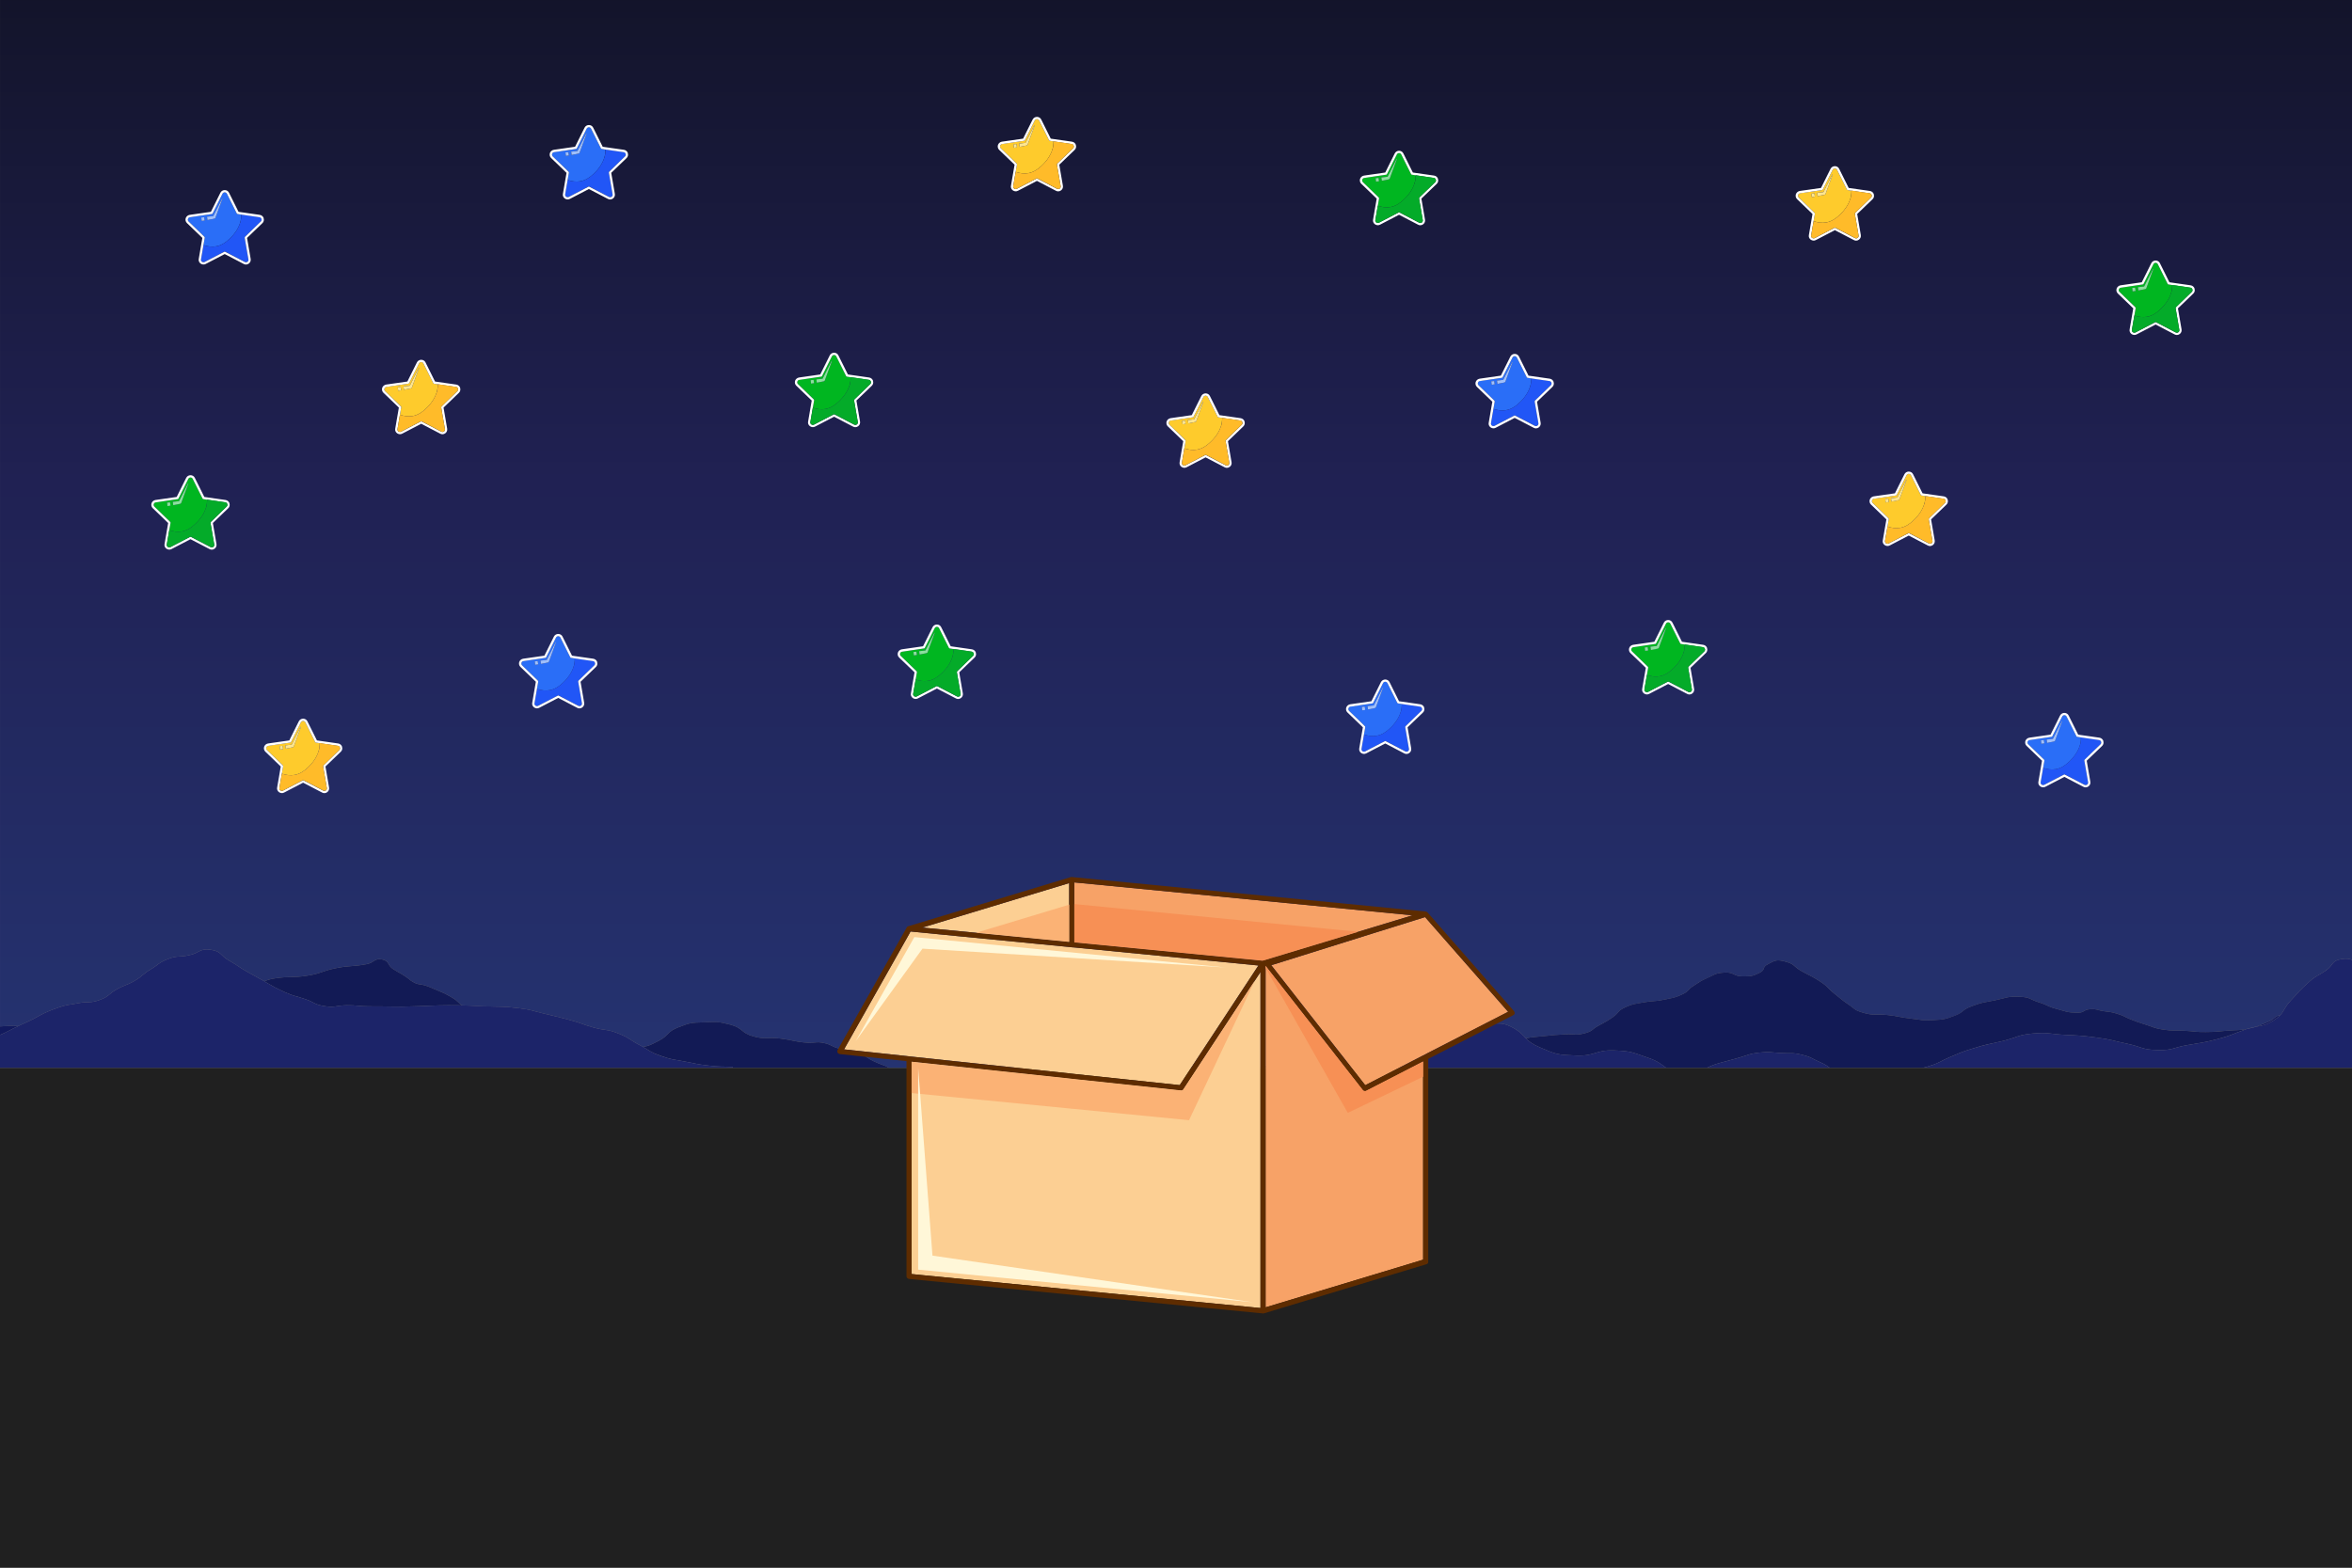 <svg xmlns="http://www.w3.org/2000/svg" id="Background" viewBox="0 0 2400 1600"><rect x="0" y="0" width="2400" height="1600" fill="#808080" stroke="none"/><defs><linearGradient id="Gradient-0" x1="1200" y1="506" x2="1200" y2="1713.9" gradientUnits="userSpaceOnUse" gradientTransform="matrix(1 0 0 -1 0 1600)"><stop offset="0" stop-color="#253371"/><stop offset=".5" stop-color="#202153"/><stop offset="1" stop-color="#101121"/></linearGradient><linearGradient id="Gradient-1" x1="1200" y1="-121890" x2="1200" y2="510" gradientUnits="userSpaceOnUse" gradientTransform="matrix(1 0 0 -1 0 1600)"><stop offset="0" stop-color="#373737"/><stop offset="1" stop-color="#202020"/></linearGradient></defs><style>
@keyframes a0_o { 0% { opacity: 1; animation-timing-function: cubic-bezier(.4,0,.6,1); } 3.448% { opacity: .5; animation-timing-function: cubic-bezier(0,0,.6,1); } 6.897% { opacity: 1; } 100% { opacity: 1; } }
@keyframes a1_o { 0% { opacity: 1; } 15.517% { opacity: 1; animation-timing-function: cubic-bezier(.4,0,.6,1); } 18.966% { opacity: .5; animation-timing-function: cubic-bezier(0,0,.6,1); } 22.414% { opacity: 1; } 100% { opacity: 1; } }
@keyframes a2_o { 0% { opacity: 1; } 60.345% { opacity: 1; animation-timing-function: cubic-bezier(.4,0,.6,1); } 63.793% { opacity: .5; animation-timing-function: cubic-bezier(0,0,.6,1); } 67.241% { opacity: 1; } 100% { opacity: 1; } }
@keyframes a3_o { 0% { opacity: 1; } 72.414% { opacity: 1; animation-timing-function: cubic-bezier(.4,0,.6,1); } 75.862% { opacity: .5; animation-timing-function: cubic-bezier(0,0,.6,1); } 79.31% { opacity: 1; } 100% { opacity: 1; } }
@keyframes a4_o { 0% { opacity: 1; } 20.69% { opacity: 1; animation-timing-function: cubic-bezier(.4,0,.6,1); } 24.138% { opacity: .5; animation-timing-function: cubic-bezier(0,0,.6,1); } 27.586% { opacity: 1; } 100% { opacity: 1; } }
@keyframes a5_o { 0% { opacity: 1; } 46.552% { opacity: 1; animation-timing-function: cubic-bezier(.4,0,.6,1); } 50% { opacity: .5; animation-timing-function: cubic-bezier(0,0,.6,1); } 53.448% { opacity: 1; } 100% { opacity: 1; } }
@keyframes a6_o { 0% { opacity: 1; } 87.931% { opacity: 1; animation-timing-function: cubic-bezier(.4,0,.6,1); } 91.379% { opacity: .5; animation-timing-function: cubic-bezier(0,0,.6,1); } 94.828% { opacity: 1; } 100% { opacity: 1; } }
@keyframes a7_o { 0% { opacity: 1; } 5.172% { opacity: 1; animation-timing-function: cubic-bezier(.4,0,.6,1); } 8.621% { opacity: .5; animation-timing-function: cubic-bezier(0,0,.6,1); } 12.069% { opacity: 1; } 100% { opacity: 1; } }
@keyframes a8_o { 0% { opacity: 1; } 36.207% { opacity: 1; animation-timing-function: cubic-bezier(.4,0,.6,1); } 39.655% { opacity: .5; animation-timing-function: cubic-bezier(0,0,.6,1); } 43.103% { opacity: 1; } 100% { opacity: 1; } }
@keyframes a9_o { 0% { opacity: 1; } 81.034% { opacity: 1; animation-timing-function: cubic-bezier(.4,0,.6,1); } 84.483% { opacity: .5; animation-timing-function: cubic-bezier(0,0,.6,1); } 87.931% { opacity: 1; } 100% { opacity: 1; } }
@keyframes a10_o { 0% { opacity: 1; } 53.448% { opacity: 1; animation-timing-function: cubic-bezier(.4,0,.6,1); } 56.897% { opacity: .5; animation-timing-function: cubic-bezier(0,0,.6,1); } 60.345% { opacity: 1; } 100% { opacity: 1; } }
@keyframes a11_o { 0% { opacity: 1; } 65.517% { opacity: 1; animation-timing-function: cubic-bezier(.4,0,.6,1); } 68.966% { opacity: .5; animation-timing-function: cubic-bezier(0,0,.6,1); } 72.414% { opacity: 1; } 100% { opacity: 1; } }
@keyframes a12_o { 0% { opacity: 1; } 29.31% { opacity: 1; animation-timing-function: cubic-bezier(.4,0,.6,1); } 32.759% { opacity: .5; animation-timing-function: cubic-bezier(0,0,.6,1); } 36.207% { opacity: 1; } 100% { opacity: 1; } }
@keyframes a13_o { 0% { opacity: 1; } 93.103% { opacity: 1; animation-timing-function: cubic-bezier(.4,0,.6,1); } 96.552% { opacity: .5; animation-timing-function: cubic-bezier(0,0,.6,1); } 100% { opacity: 1; } }
@keyframes a14_o { 0% { opacity: 1; } 41.379% { opacity: 1; animation-timing-function: cubic-bezier(.4,0,.6,1); } 44.828% { opacity: .5; animation-timing-function: cubic-bezier(0,0,.6,1); } 48.276% { opacity: 1; } 100% { opacity: 1; } }
@keyframes a15_o { 0% { opacity: 1; } 10.345% { opacity: 1; animation-timing-function: cubic-bezier(.4,0,.6,1); } 13.793% { opacity: .5; animation-timing-function: cubic-bezier(0,0,.6,1); } 17.241% { opacity: 1; } 100% { opacity: 1; } }
@keyframes a16_o { 0% { opacity: 1; } 75.862% { opacity: 1; animation-timing-function: cubic-bezier(.4,0,.6,1); } 79.31% { opacity: .5; animation-timing-function: cubic-bezier(0,0,.6,1); } 82.759% { opacity: 1; } 100% { opacity: 1; } }
@keyframes a17_o { 0% { opacity: 1; } 22.414% { opacity: 1; animation-timing-function: cubic-bezier(.4,0,.6,1); } 25.862% { opacity: .5; animation-timing-function: cubic-bezier(0,0,.6,1); } 29.31% { opacity: 1; } 100% { opacity: 1; } }
</style><g class="st7" style="isolation: isolate;"><g><path class="st5" d="M18.7 1047.2c1.7-0.8 3.6-1.7 5.8-2.7c17.6-7.8 16.3-9.7 34.8-16.1c9.9-3.4 10.4-2.5 20.9-4.6c10.6-2 11.6 .4 21.4-3.2c10-3.6 8.4-5.6 17.2-10.7c8.9-5 10-3.9 18.8-9c8.7-5.2 7.5-6.4 16.2-11.6c8.7-5.2 7.7-6.6 17.5-10.5c10-3.9 11.3-1.5 22.1-4c10.7-2.4 10.5-7.1 21.5-5.5c11.6 1.7 9.4 5.8 18.9 11.1c9.5 5.4 9 6 18.4 11.4c8.9 5 9.6 5.2 17.4 9.6c4.8-1.4 5.3-2.1 11.6-3c15.6-2.2 15.9-0.2 31.5-2.5c15.5-2.3 14.8-4.7 30.1-7.8c15.4-3 16-1.2 31.4-4.1c7.8-1.5 7.7-6.3 15.6-4.8c7.8 1.6 5.1 5.7 11.3 9.8c6.3 4.1 6.7 3.6 12.9 7.8c4.4 3 3.8 3.5 8.6 6c4.9 2.6 5.6 1.2 11 2.9c5.4 1.7 5.2 2 10.4 4.1c8.9 3.7 9 3.6 17.2 8.3c6 3.4 6.7 5.8 10.1 8c6.4 .1 10.5 .5 22.3 1c18.1 .7 18.2-0.3 36 1.9c13.2 1.6 12.9 2.5 25.6 5.5c12.7 3.1 12.8 2.9 25.4 6.3c12.6 3.3 12.2 4.2 24.7 7.8c12.5 3.5 13.7 1.4 25.5 6.1c11.8 4.7 10.8 6.1 21.7 11.8c1.4 .8 2.6 1.4 3.6 2c6.4-1.1 8.2-2.2 16-6.2c11.3-5.9 8.2-9.3 20.3-13.9c12.2-4.7 12.7-4.6 26.2-5c13.3-0.3 14.1-0.9 26.8 2.4c13 3.5 10.4 8.4 23.5 12c13 3.5 14 .4 27.7 2.2c13.7 1.7 13.4 3.2 27.2 4.2c8.3 .7 8.3-1.4 16.4 .2c8.1 1.6 7.1 3.2 14.9 5.5c7.8 2.2 8.7-0.2 16.3 2.4c10.9 3.6 9.7 5.6 19.7 10.6c8.2 4.1 10.8 3.8 16.3 7.1h222.9c9-4.4 12.3-3.3 25.6-4c14.4-0.7 14.2 1.4 28.5 2c14.2 .5 14.2 1 28.6 .7c13.7-0.4 13.6-2.5 27.2-2.5c13.8 0 13.2 2.2 27 2.3c13.6 0 13.9 .3 27.3-1.4c8.7-1.1 8.2-2.2 16.4-4c8.2-1.9 7.9-2.3 16.4-3.8c8.5-1.5 8.6-1.1 17.2-2.3c8.7-1.1 8.5-2.1 17.3-2.1c8.9-0.1 8.5 1.1 16.9 2.2c8.5 1 8.8 .6 17.2 1.7c7.6 1 8.9 1.4 14.1 2.2c.3-0.1 .7-0.3 1-0.4c11.2-4.8 9.5-7 18.9-13.7c9.4-6.8 7.8-8.4 18.4-13.9c10.6-5.4 11.7-3.7 23.2-7.7c11.6-3.9 10.4-8 23-8.6c12.1-0.7 11.4 3.9 23 6.7c11.7 2.7 13.7-0.8 24 4.3c9.3 4.6 12 8.4 15.5 12c6.6-1.4 9.5-1.2 20.2-2.4c9.8-1.1 9.8-1 19.6-1.6c9.9-0.6 10.8 1.3 19.8-1c8.9-2.3 7.1-3.7 13.9-7.5c7.9-4.4 8.3-4.3 15.3-9.1c7-4.8 4-6 12.7-10.1c8.1-3.7 9.3-3.1 19.5-5.1c9.7-1.8 10.4-0.5 19.9-2.6c9.7-2.1 10.7-1.6 18.4-5.3c7.8-3.6 5.2-4.8 11.9-8.9c6.6-4.1 6-4.5 14-7.9c7.7-3.4 7.5-5 17.5-5.6c10.1-0.6 8.5 3.8 18.6 3.9c8.7 0 10.2-0.3 16.7-3.4c7.5-3.6 2-5.5 9.3-9.2c5.6-2.9 7.7-4.7 14.7-3.2c13.2 3 10 5.2 19.6 10.6c9.6 5.3 10.4 5 19.1 10.7c8.6 5.8 6.9 6.4 14.6 12.5c6.6 5.2 6.2 5.4 13.5 10.4c7.2 4.9 5.6 5.9 16.1 8.9c10.8 3.1 12.4 .8 24.7 2.2c11.6 1.3 11.1 2.2 22.7 3.5c11.6 1.3 11.5 2.3 23.5 1.6c11.2-0.6 11.7-0.8 21-4.1c10.7-3.9 7.2-5.9 17.8-9.9c10.7-4.1 11.5-3.7 23.8-6.1c12.2-2.5 12.5-4.2 25.3-3.7c11.5 .5 10.2 2.7 19.8 5.7c9.7 3 8.3 4.2 18.4 6.8c9.8 2.6 9.8 3.6 21.1 3.8c7.1 .1 5.8-3.2 12.9-3.6c7.2-0.4 6.9 1 13.6 2c6.8 1 7.1 .6 13.1 2.4c8.3 2.5 7.3 3.1 14.8 6.1c7.6 3 7.6 2.9 15.8 5.5c8.2 2.6 7.5 3.3 16.8 4.8c10.5 1.6 11 .5 22 1.2c11 .6 10.8 1.4 21.9 1.3c11.1-0.1 11.1-0.5 22.2-1.4c10.3-0.8 11.4-0.1 19.8-1.8c3.9-1.2 6.9-1.8 9.5-2.3c3.5-1.2 5.2-2.3 11.2-4.6c7.5-2.8 7.6-6.4 13.1-7c4.2-4.4 4.1-7.8 10.8-15c9.2-9.9 8.8-10.2 19.1-19.4c7.3-6.6 8.5-5.5 16.7-11.3c8.3-5.8 5.4-10 16.2-11.7c5.3-0.8 8-0.2 10.5 .9v-979.7h-2400v1047.6c1 0 2-0.1 3.2-0.2c8-0.6 11.3-0.1 15.5-0.2Z" fill="url(#Gradient-0)"/><path class="st13" d="M18.7 1047.2c-4.2 .1-7.5-0.4-15.5 .2c-1.2 .1-2.2 .2-3.2 .2v8.7c7.1-2.9 10.1-5.1 18.7-9.1Z" fill="#121a5e"/><g><path class="st6" d="M698.3 1083.3c12.1 2.2 12 2.8 24.3 4.2c12.4 1.5 12.6 .8 25.1 1.4v1.1h159.7c-5.5-3.3-8.1-3-16.3-7.1c-10-5-8.8-7-19.7-10.6c-7.6-2.6-8.5-0.2-16.3-2.4c-7.8-2.3-6.8-3.9-14.9-5.5c-8.1-1.6-8.1 .4-16.4-0.2c-13.8-1-13.5-2.5-27.2-4.2c-13.6-1.8-14.7 1.3-27.7-2.2c-13.1-3.6-10.5-8.5-23.5-12c-12.7-3.3-13.5-2.8-26.8-2.4c-13.5 .4-14 .3-26.2 5c-12.1 4.6-9 8-20.3 13.9c-7.8 4-9.5 5.1-16 6.2c7.3 4.1 7.9 5.6 18.4 9.2c11.3 4 11.7 3.3 23.8 5.6Z" fill="#121a55"/><path class="st6" d="M290.8 1012.7c9.6 4.3 10.1 3.4 20.3 6.9c10.2 3.4 9.2 5.6 20.2 7.3c11 1.7 11.2-0.7 22.5-0.9c11.3-0.1 11.3 1 22.6 1.1c11.3 .1 11.2-0.1 22.5 .2c11.3 .2 11.3 .1 22.5-0.2c18.1-0.4 18.1-1 36.1-1.1c6.3 0 10.4 0 13.8 .1c-3.4-2.2-4.1-4.6-10.1-8c-8.2-4.7-8.3-4.6-17.2-8.3c-5.2-2.1-5-2.4-10.4-4.1c-5.4-1.7-6.1-0.3-11-2.9c-4.8-2.5-4.2-3-8.6-6c-6.2-4.2-6.6-3.7-12.9-7.8c-6.2-4.1-3.5-8.2-11.3-9.8c-7.9-1.5-7.8 3.3-15.6 4.8c-15.4 2.9-16 1.1-31.4 4.1c-15.3 3.1-14.6 5.5-30.1 7.8c-15.6 2.3-15.9 .3-31.5 2.5c-6.3 .9-6.8 1.6-11.6 3c.5 .4 1.1 .7 1.7 1.1c9.4 5.4 9.3 5.5 19.5 10.2Z" fill="#121a55"/><path class="st6" d="M1570.9 1068.8c17.4 7.5 18.3 7.8 38 8.5c19.5 .6 18.8-5.9 38.3-5.2c18.4 .7 18.4 2.1 35.4 7.8c9.8 3.4 13.5 7.1 17.8 10.1h41.1c3.2-1.6 7.1-3.4 12.9-5c10.2-2.8 10.3-2.7 20.4-5.6c10.1-2.9 9.7-3.9 20.4-5.1c10.8-1.1 10.7-0.3 21.5 .4c10.8 .8 11.3-0.8 21.6 1.7c10.5 2.5 9.9 3.8 19.6 8c5.1 2.2 7.1 4 9.5 5.6h94.1c2.1-0.4 4.5-1.1 7.9-2.2c11.3-3.6 10.4-4.9 21.2-9.3c10.7-4.5 10.6-4.7 21.9-8.2c15.1-4.8 15.4-4.1 31-7.8c15.5-3.8 14.9-6.2 31.1-7.7c16-1.4 16.2 .5 32.3 1.4c16.1 .8 16.2 .6 32.1 2.7c16 2.1 15.7 3 31.4 6.3c15.7 3.3 15.1 6.2 31.3 6.5c15.7 .4 15.3-2.5 30.6-5.1c15.2-2.7 15.4-2.2 30.2-6c14.8-3.9 14.2-4.8 28.5-9.8c.6-0.3 1.3-0.5 1.9-0.7c-8.4 1.7-9.6 1-19.8 1.8c-11.1 .9-11.1 1.3-22.2 1.4c-11.1 .1-10.9-0.7-21.9-1.3c-11-0.7-11.5 .4-22-1.2c-9.3-1.5-8.6-2.2-16.8-4.8c-8.2-2.6-8.2-2.5-15.8-5.5c-7.5-3-6.5-3.6-14.8-6.1c-6-1.8-6.3-1.4-13.1-2.4c-6.7-1-6.4-2.4-13.5-2c-7.2 .4-5.9 3.7-13 3.6c-11.3-0.2-11.3-1.2-21.1-3.8c-10.1-2.6-8.7-3.8-18.4-6.8c-9.6-3-8.3-5.2-19.8-5.7c-12.8-0.5-13.1 1.2-25.3 3.7c-12.3 2.4-13.1 2-23.8 6.1c-10.6 4-7 5.9-17.8 9.8c-9.3 3.4-9.8 3.6-21 4.2c-12 .7-11.9-0.3-23.5-1.6c-11.6-1.3-11.1-2.2-22.7-3.5c-12.2-1.4-13.9 .9-24.7-2.2c-10.5-3-8.9-4.1-16.1-8.9c-7.3-5-6.8-5.2-13.5-10.4c-7.7-6.1-6-6.7-14.6-12.5c-8.7-5.7-9.5-5.4-19.1-10.7c-9.7-5.4-6.4-7.6-19.6-10.6c-7-1.5-9.1 .3-14.7 3.2c-7.3 3.7-1.8 5.6-9.3 9.2c-6.5 3.1-8 3.4-16.7 3.4c-10.1-0.1-8.5-4.5-18.6-3.9c-10 .6-9.8 2.2-17.5 5.5c-8 3.5-7.4 3.9-14 8c-6.7 4.1-4.1 5.3-11.9 8.9c-7.7 3.6-8.7 3.2-18.4 5.3c-9.5 2.1-10.2 .8-19.9 2.6c-10.2 1.9-11.4 1.4-19.5 5.1c-8.7 4.1-5.7 5.2-12.7 10.1c-7 4.8-7.4 4.7-15.3 9.1c-6.8 3.8-5 5.2-13.9 7.5c-9 2.3-9.9 .4-19.8 1c-9.8 .6-9.8 .5-19.6 1.6c-10.7 1.2-13.6 1-20.2 2.4c2.8 2.9 6.2 5.8 13.9 9.1v.1Z" fill="#121a55"/></g><path class="st13" d="M1378.3 1088.4c15.8-4.1 17.7-1.6 31.7-7.4c-5.2-0.8-6.5-1.2-14.1-2.2c-8.4-1.1-8.7-0.7-17.2-1.7c-8.4-1.1-8-2.3-16.9-2.2c-8.8 0-8.6 1-17.2 2.1c-8.7 1.2-8.8 .8-17.3 2.3c-8.5 1.5-8.2 1.9-16.4 3.8c-8.2 1.8-7.7 2.9-16.4 4c-13.4 1.7-13.7 1.4-27.3 1.4c-13.8-0.1-13.2-2.3-26.9-2.3c-13.7 0-13.6 2.1-27.3 2.5c-14.4 .3-14.4-0.2-28.6-0.7c-14.3-0.6-14.1-2.7-28.4-2c-13.4 .7-16.7-0.4-25.6 4h242.1c1.7-0.5 3.6-1 5.8-1.6Z" fill="#121a5e"/><path class="st13" d="M2326.7 1036.2c-5.5 .6-5.6 4.2-13 7c-6.1 2.3-7.8 3.4-11.3 4.6c5.7-1 9.6-1.3 17.5-6.3c3.2-2.1 5.3-3.8 6.8-5.3Z" fill="#121a5e"/><path class="st11" d="M2302.4 1047.8c-2.6 .5-5.6 1.1-9.5 2.3c.7-0.1 1.3-0.2 2.1-0.4c3.5-0.7 5.7-1.3 7.4-1.9Z" fill="#1d2a76"/><g><path class="st9" d="M722.6 1087.5c-12.3-1.4-12.2-2-24.3-4.2c-12.1-2.3-12.5-1.6-23.8-5.5c-10.5-3.7-11.1-5.2-18.4-9.3c-1-0.6-2.2-1.2-3.6-2c-10.9-5.7-9.9-7.1-21.7-11.8c-11.8-4.7-13-2.6-25.5-6.1c-12.5-3.6-12.1-4.5-24.7-7.8c-12.6-3.4-12.7-3.2-25.4-6.3c-12.7-3-12.4-3.9-25.6-5.5c-17.8-2.2-17.9-1.2-36-2c-11.8-0.5-15.9-0.8-22.3-0.9c-3.4-0.1-7.5-0.1-13.8-0.1c-18 .1-18 .7-36.1 1.1c-11.2 .3-11.2 .4-22.5 .2c-11.3-0.3-11.2-0.1-22.5-0.2c-11.3-0.1-11.3-1.2-22.6-1.1c-11.3 .2-11.5 2.6-22.5 .9c-11-1.7-10-3.9-20.2-7.3c-10.2-3.5-10.7-2.6-20.3-6.9c-10.2-4.7-10.1-4.8-19.5-10.2c-0.6-0.4-1.2-0.7-1.7-1.1c-7.8-4.4-8.5-4.6-17.4-9.6c-9.4-5.4-8.9-6-18.4-11.4c-9.5-5.3-7.3-9.4-18.9-11.1c-11-1.6-10.8 3.1-21.5 5.5c-10.8 2.5-12.1 .1-22.1 4c-9.8 3.9-8.8 5.3-17.5 10.5c-8.7 5.2-7.5 6.4-16.2 11.6c-8.8 5.1-9.9 4-18.8 9c-8.8 5.1-7.2 7.1-17.2 10.7c-9.8 3.6-10.8 1.2-21.4 3.2c-10.5 2.1-11 1.2-20.9 4.6c-18.5 6.4-17.2 8.3-34.8 16.1c-2.2 1-4.1 1.9-5.8 2.7c-8.6 4-11.6 6.2-18.7 9.1v33.7h747.7v-1.1c-12.5-0.6-12.7 .1-25.1-1.4Z" fill="#1c2469"/><path class="st9" d="M1857.9 1084.4c-9.7-4.2-9.1-5.5-19.6-8c-10.3-2.5-10.8-0.9-21.6-1.7c-10.8-0.7-10.7-1.5-21.5-0.4c-10.7 1.2-10.3 2.2-20.4 5.1c-10.1 2.9-10.2 2.8-20.4 5.6c-5.8 1.6-9.7 3.4-12.9 5h125.9c-2.4-1.6-4.4-3.4-9.5-5.6Z" fill="#1c2469"/><path class="st9" d="M2389.5 978.8c-10.8 1.7-7.9 5.9-16.1 11.7c-8.3 5.8-9.5 4.7-16.8 11.3c-10.3 9.2-9.9 9.5-19.1 19.4c-6.7 7.2-6.6 10.6-10.8 15c-1.5 1.5-3.6 3.2-6.8 5.3c-7.9 5-11.8 5.3-17.5 6.3c-1.7 .6-3.9 1.2-7.4 1.9c-0.8 .2-1.4 .3-2.1 .4c-0.6 .2-1.3 .4-1.9 .7c-14.3 5-13.7 5.9-28.5 9.8c-14.8 3.8-15 3.3-30.2 6c-15.3 2.6-14.9 5.5-30.5 5.1c-16.3-0.3-15.7-3.2-31.4-6.5c-15.7-3.3-15.4-4.2-31.4-6.3c-15.9-2-16-1.9-32.1-2.7c-16.1-0.9-16.3-2.8-32.3-1.4c-16.2 1.5-15.6 3.9-31.1 7.7c-15.6 3.7-15.9 3.1-31 7.8c-11.3 3.5-11.2 3.7-21.9 8.2c-10.8 4.4-9.9 5.7-21.2 9.3c-3.4 1.1-5.8 1.8-7.9 2.2h438.5v-110.3c-2.5-1.1-5.2-1.7-10.5-0.9Z" fill="#1c2469"/><path class="st9" d="M1682.6 1079.9c-17-5.7-17-7.1-35.4-7.8c-19.5-0.7-18.8 5.8-38.3 5.2c-19.7-0.7-20.5-1-38-8.5c-7.7-3.3-11.1-6.2-13.9-9.1c-3.5-3.6-6.2-7.4-15.5-12c-10.3-5.1-12.3-1.6-24-4.3c-11.6-2.8-10.9-7.4-23-6.7c-12.6 .6-11.4 4.7-23 8.6c-11.5 4-12.6 2.3-23.2 7.7c-10.6 5.5-9 7.1-18.4 13.9c-9.4 6.7-7.7 8.9-18.8 13.7c-0.4 .1-0.7 .3-1.1 .4c-14 5.8-15.9 3.3-31.7 7.4c-2.2 .6-4.1 1.1-5.8 1.6h327.9c-4.3-3-7.9-6.7-17.8-10.1Z" fill="#1c2469"/></g><path class="st4" d="M0 1090v4v506h2400v-510h-2400Z" fill="url(#Gradient-1)"/></g><g><path class="st2" d="M930.2 1083.6l-2.6-0.3v32.1l2.6 .2v-32Z" fill="#f7a267" opacity=".5" style="mix-blend-mode: multiply;"/><path class="st3" d="M1393.9 1113.3c-0.4 .2-0.9 .3-1.4 .2c-0.7 0-1.4-0.4-1.9-1.1l-99.2-126.7v348.6l149.8-45.3l6.6-2l4.4-1.4v-202.3l-58.3 30Z" fill="#f7a267"/><path class="st2" d="M1290.8 985l-0.5 .9l1.1 1.9v-2.1l-0.5-0.6c0 0 0-0.1 0-0.1Z" fill="#f7a267" opacity=".5" style="mix-blend-mode: multiply;"/><path class="st3" d="M1096.2 900.6v22.1v39.1l192.1 18.7l97.6-29.5l55.4-16.8l-345-33.6Z" fill="#f7a267"/><path class="st2" d="M1096.2 961.8v-39.1l-2.6-0.2v39l2.6 .3Z" fill="#f7a267" opacity=".5" style="mix-blend-mode: multiply;"/><path class="st2" d="M1289.4 980.7c0 .1 .1 .1 .2 .1c.1 .1 .3 .1 .4 .2c0 .1 .1 .1 .1 .1c.2 .1 .4 .3 .5 .4c0 0 0 0 0 0c.1 .1 .2 .2 .2 .3c.3-0.3 .7-0.6 1.1-0.7l95.7-29.9l-1.7-0.2l-97.6 29.5l.5 .1c.2 0 .4 .1 .6 .1Z" fill="#f7a267" opacity=".5" style="mix-blend-mode: multiply;"/><path class="st2" d="M1290 981c-0.1-0.1-0.3-0.1-0.4-0.2c.1 .1 .3 .1 .4 .2Z" fill="#f7a267" opacity=".5" style="mix-blend-mode: multiply;"/><path class="st2" d="M1290.1 981.1c.2 .1 .4 .3 .5 .4c-0.1-0.1-0.3-0.3-0.5-0.4Z" fill="#f7a267" opacity=".5" style="mix-blend-mode: multiply;"/><path class="st2" d="M1290.6 981.5c.1 .1 .2 .2 .2 .3c0 0 0 0 0 0c0-0.1-0.1-0.2-0.2-0.2Z" fill="#f7a267" opacity=".5" style="mix-blend-mode: multiply;"/><path class="st2" d="M1289.4 980.7c-0.2 0-0.4-0.1-0.6-0.1c.2 0 .4 .1 .6 .1Z" fill="#f7a267" opacity=".5" style="mix-blend-mode: multiply;"/><path class="st2" d="M1093.6 961.5v-39l-2.6 .8v38l2.6 .2Z" fill="#f7a267" opacity=".5" style="mix-blend-mode: multiply;"/><path class="st3" d="M1457.4 939.7l-2.6-3l-0.6-0.7l-2 .6l-50.9 15.9l-101.5 31.8l-2.6 .8l95.9 122.5l59.1-30.4l2.6-1.3l2.6-1.4l81.5-41.8l-81.5-93Z" fill="#f7a267"/><g><path class="st10" d="M1280.5 1000.7l-73.1 111.2c-0.4 .7-1.3 1.1-2.2 1c0 0 0 0 0 0l-109-11.6l-2.6-0.3l-2.6-0.3l-160.8-17.1v216.7l3.9 .4l7 .7l345.1 33.6v-342.9l-5.7 8.6Z" fill="#fccf93"/><path class="st10" d="M1091 961.3v-38v-22l-149.9 45.4l54.9 5.3l95 9.3Z" fill="#fccf93"/><path class="st10" d="M1091 1095.5l2.6 .3l2.7 .3l107.5 11.4l80.3-122.1l-187.8-18.4l-2.7-0.2l-2.6-0.3l-32.9-3.2l-75.1-7.3l-52.8-5.2l-1.1-0.1l-1.5 2.8l-2.6 4.6l-63.7 112.9l63.7 6.8l2.6 .3l2.6 .3l160.8 17.1Z" fill="#fccf93"/></g><path class="st0" d="M1544.9 1032l-88.2-100.7c0 0 0 0 0 0c0 0-0.1 0-0.1 0c-0.1-0.1-0.2-0.2-0.3-0.3c0 0 0-0.1 0-0.1c0 0-0.1 0-0.1 0c0 0 0 0 0 0c-0.1-0.1-0.2-0.1-0.3-0.2c0 0-0.1 0-0.1-0.1c0 0 0 0 0 0c-0.1 0-0.1 0-0.2 0c-0.1-0.1-0.3-0.1-0.4-0.2c0 0-0.1 0-0.1 0c0 0 0 0 0 0c-0.1 0-0.2 0-0.2 0c-0.1-0.1-0.1-0.1-0.1-0.1l-361.2-35.2c0 0-0.1 0-0.2 0c-0.1 0-0.1 0-0.2 0c-0.1 0-0.3 0-0.5 .1c0 0 0 0 0 0h-0.1c0 0-166 50.2-166 50.2c0 0 0 0 0 0c-0.1 0-0.1 .1-0.1 .1c-0.1 0-0.2 0-0.3 .1c0 0 0 0 0 0c0 0 0 0 0 0c-0.1 0-0.1 .1-0.2 .1c0 0-0.1 .1-0.2 .2c0 0-0.1 0-0.1 0c0 0 0 .1 0 .1c-0.1 0-0.2 .1-0.3 .2c0 .1 0 .1 0 .1c-0.1 .1-0.1 .1-0.1 .2c0 0 0 0 0 0l-70.6 125.2c-0.4 .8-0.4 1.8 0 2.6c.5 .8 1.4 1.4 2.3 1.5l68 7.2v219.4c0 .2 0 .4 0 .6c0 .1 .1 .1 .1 .2c0 .1 .1 .2 .1 .4c.1 0 .1 .1 .1 .1c.1 .2 .2 .3 .3 .4c0 .1 0 .1 .1 .1c.1 .2 .2 .3 .4 .5c0 0 0 0 0 0c.1 .1 .3 .2 .4 .2c.1 .1 .1 .1 .2 .1c.1 .1 .2 .1 .3 .1c0 0 .1 .1 .1 .1c.2 0 .3 .1 .5 .1l361.2 35.2c.1 .1 .3 .1 .5 0c0 0 .1 0 .2 0c.1 0 .2 0 .2-0.1h.1c0 0 166-50.2 166-50.2c0 0 0 0 0 0c.1 0 .1 0 .2-0.1c0 0 .1 0 .2-0.1c0 0 .1 0 .2-0.1c0 0 .1-0.1 .1-0.1c.1-0.1 .2-0.1 .2-0.2c.1 0 .1-0.1 .2-0.2c0 0 .1-0.1 .1-0.2c.1 0 .1-0.1 .2-0.2c0-0.1 0-0.1 0-0.2c.1-0.1 .1-0.2 .1-0.2c0-0.1 .1-0.1 .1-0.2c0-0.1 0-0.3 0-0.5v-207.2l86.9-44.7c.7-0.4 1.2-1 1.3-1.8c.1-0.8-0.2-1.6-0.7-2.2Zm-87.5 42.5l-2.6 1.4l-2.6 1.3l-59.1 30.4l-95.9-122.5l2.6-0.8l101.5-31.8l50.9-15.9l2-0.6l.6 .7l2.6 3l81.5 92.9l-81.5 41.9Zm-5.2 24.4v186.7l-4.4 1.4l-6.6 2l-149.8 45.3v-348.6l99.2 126.7c.5 .7 1.2 1.1 1.9 1.1c.5 .1 1 0 1.4-0.2l58.3-30v15.6Zm-166 236.1l-345.1-33.6l-7-0.7l-3.9-0.4v-216.7l160.8 17.1l2.6 .3l2.7 .3l108.9 11.6c0 0 0 0 0 0c.9 .1 1.8-0.3 2.2-1l73.1-111.2l5.7-8.6v343Zm-361.2-376.9l2.6-4.6l1.5-2.8l1.1 .1l52.8 5.2l75.1 7.3l32.9 3.2l2.6 .3l2.7 .2l187.8 18.4l-80.3 122.1l-107.5-11.4l-2.7-0.3l-2.6-0.3l-160.8-17.1l-2.6-0.3l-2.6-0.3l-63.7-6.8l63.7-112.9Zm166-56.8v60l-95-9.3l-54.9-5.3l149.9-45.4Zm294.9 49.7l-97.6 29.5l-192.1-18.7v-61.2l345.1 33.6l-55.4 16.8Z" fill="#5e2c00"/><path class="st12" d="M1207.4 1111.9c-0.4 .7-1.3 1.1-2.2 1c0 0 0 0 0 0l-109-11.6l-2.6-0.3l-2.6-0.3l-160.8-17.1v32l160.8 15.7l2.6 .3l2.6 .2l117.1 11.5l67.2-142.6l-73.1 111.2Z" fill="#fbb275"/><path class="st8" d="M1392.5 1113.5c-0.7 0-1.4-0.4-1.9-1.1l-99.2-126.7v2.1l83.9 148l76.9-36.9v-15.6l-58.3 30c-0.4 .2-0.9 .3-1.4 .2Z" fill="#f79055"/><path class="st8" d="M1288.3 980.5l97.6-29.5l-289.6-28.3v39.1l192 18.7Z" fill="#f79055"/><path class="st12" d="M1091 961.3v-38l-95 28.7l95 9.3Z" fill="#fbb275"/><path class="st1" d="M1278.4 1329.1l-341.5-33.3v-206l14.6 191.7l326.9 47.6Z" fill="#fff7d8"/><path class="st1" d="M933 956.4l-59.9 106.3l68.2-94.5l309.3 19.2l-317.6-31Z" fill="#fff7d8"/></g></g><g opacity="1" transform="translate(189.3,194)" style="animation: 5.8s linear infinite both a0_o;"><path class="cls-3" d="M52.3 23.8l-10-20c-0.4-0.9-1.3-1.5-2.3-1.5c-1 0-1.9 .6-2.3 1.5l-10 20c-0.1 .4-0.5 .6-0.9 .6l-22.2 3.2c-1 .2-1.8 .8-2.1 1.8c-0.3 .9-0.1 1.9 .6 2.6l16.2 15.6c.2 .3 .4 .7 .3 1l-1.3 7.5c4.1 1.4 8.6 2.1 12.9 1.3c5.3-0.9 9.7-3.9 13.2-7.2c5.3-4.8 9.4-10.6 11.3-16.8c.9-2.7 1.2-5.6 1.2-8.4l-3.7-0.6c-0.4 0-0.8-0.2-0.9-0.6Zm-35.8 7.7l-0.4-3.4l3-0.4l.5 3.4c0 0-3.1 .4-3.1 .4Zm14-3.2c-0.2 .4-0.5 .7-0.9 .8l-0.2 .1l-7 1.4l-0.5-3.4l6.4-0.7l9.2-18.2l.3 .1l-7.3 19.9Z" fill="#2a6ef7"/><path class="cls-2" d="M55.7 33.4c-1.9 6.2-6 12-11.3 16.8c-3.5 3.3-7.9 6.3-13.1 7.2c-4.4 .8-8.9 .1-13-1.3l-2.5 14.5c-0.2 1 .2 2 1 2.5c.9 .6 1.9 .7 2.8 .2l19.9-10.4c.1 0 .3-0.1 .5-0.1c.2 0 .4 .1 .6 .1l19.9 10.4c.9 .5 1.9 .4 2.7-0.2c.8-0.5 1.2-1.5 1-2.5l-3.8-22c0-0.4 .1-0.7 .4-1l16.1-15.6c.7-0.7 1-1.7 .6-2.6c-0.3-1-1-1.6-2-1.8l-18.6-2.7c.1 2.9-0.3 5.7-1.1 8.5Z" fill="#2156f6"/><path class="cls-1" d="M16.1 28.1l.4 3.4l3.1-0.4l-0.5-3.4l-3 .3Z" fill="#9fbffb"/><path class="cls-1" d="M28.3 26.5l-6.4 .7l.5 3.4l7-1.4l.2-0.1c.4-0.1 .7-0.3 .9-0.7l7.3-19.9l-0.3-0.2l-9.2 18.2Z" fill="#9fbffb"/><path class="cls-4" d="M79.8 28.7c-0.6-1.8-2.1-3.1-4-3.4l-21.7-3.1l-9.7-19.5c-0.8-1.7-2.5-2.7-4.4-2.7c-1.9 0-3.6 1.1-4.4 2.7l-9.7 19.5l-21.7 3.1c-1.8 .3-3.4 1.6-4 3.4c-0.5 1.8-0.1 3.7 1.3 5l15.7 15.1l-3.7 21.5c-0.4 1.8 .4 3.6 1.9 4.7c1.6 1.1 3.5 1.3 5.2 .4l19.4-10.1l19.4 10.1c.7 .4 1.5 .6 2.3 .6c1 0 2-0.3 2.9-1c1.5-1.1 2.2-2.9 1.9-4.7l-3.7-21.5l15.7-15.1c1.4-1.3 1.8-3.3 1.2-5Zm-39.2 34.3c-0.2-0.1-0.4-0.2-0.6-0.2c-0.2 0-0.4 .1-0.5 .2l-20 10.4c-0.9 .4-1.9 .3-2.7-0.2c-0.8-0.6-1.2-1.6-1-2.5l2.5-14.6l1.3-7.4c.1-0.4-0.1-0.8-0.4-1.1l-16.1-15.6c-0.7-0.7-0.9-1.7-0.6-2.6c.3-1 1.1-1.6 2.1-1.7l22.2-3.3c.4 0 .8-0.2 .9-0.6l10-20c.4-0.9 1.3-1.5 2.3-1.5c1 0 1.9 .6 2.3 1.5l10 20c.1 .4 .5 .6 .9 .6l3.7 .6l18.5 2.7c1 .1 1.8 .8 2.1 1.7c.3 1 .1 1.9-0.6 2.6l-16.1 15.6c-0.3 .3-0.4 .7-0.4 1.1l3.8 22c.2 1-0.2 1.9-1 2.5c-0.8 .6-1.8 .6-2.7 .2l-20-10.4Z" fill="#fff" style="isolation: isolate;"/></g><g opacity="1" transform="translate(1373.5,693.5)" style="animation: 5.8s linear infinite both a1_o;"><path class="cls-3" d="M52.3 23.8l-10-20c-0.4-0.9-1.3-1.5-2.3-1.5c-1 0-1.9 .6-2.3 1.5l-10 20c-0.1 .4-0.5 .6-0.9 .6l-22.2 3.2c-1 .2-1.8 .8-2.1 1.8c-0.3 .9-0.1 1.9 .6 2.6l16.2 15.6c.2 .3 .4 .7 .3 1l-1.3 7.5c4.1 1.4 8.6 2.1 12.9 1.3c5.3-0.9 9.7-3.9 13.2-7.2c5.3-4.8 9.4-10.6 11.3-16.8c.9-2.7 1.2-5.6 1.2-8.4l-3.7-0.6c-0.4 0-0.8-0.2-0.9-0.6Zm-35.8 7.7l-0.4-3.4l3-0.4l.5 3.4c0 0-3.1 .4-3.1 .4Zm14-3.2c-0.2 .4-0.5 .7-0.9 .8l-0.2 .1l-7 1.4l-0.5-3.4l6.4-0.7l9.2-18.2l.3 .1l-7.3 19.9Z" fill="#2a6ef7"/><path class="cls-2" d="M55.7 33.4c-1.9 6.2-6 12-11.3 16.8c-3.5 3.3-7.9 6.3-13.1 7.2c-4.4 .8-8.9 .1-13-1.3l-2.5 14.5c-0.2 1 .2 2 1 2.5c.9 .6 1.9 .7 2.8 .2l19.9-10.4c.1 0 .3-0.1 .5-0.1c.2 0 .4 .1 .6 .1l19.9 10.4c.9 .5 1.9 .4 2.7-0.2c.8-0.5 1.2-1.5 1-2.5l-3.8-22c0-0.4 .1-0.7 .4-1l16.1-15.6c.7-0.7 1-1.7 .6-2.6c-0.3-1-1-1.6-2-1.8l-18.6-2.7c.1 2.9-0.3 5.7-1.1 8.5Z" fill="#2156f6"/><path class="cls-1" d="M16.1 28.1l.4 3.4l3.1-0.4l-0.5-3.4l-3 .3Z" fill="#9fbffb"/><path class="cls-1" d="M28.3 26.5l-6.4 .7l.5 3.4l7-1.4l.2-0.1c.4-0.1 .7-0.3 .9-0.7l7.3-19.9l-0.3-0.2l-9.2 18.2Z" fill="#9fbffb"/><path class="cls-4" d="M79.8 28.7c-0.6-1.8-2.1-3.1-4-3.4l-21.7-3.1l-9.7-19.5c-0.8-1.7-2.5-2.7-4.4-2.7c-1.9 0-3.6 1.1-4.4 2.7l-9.7 19.5l-21.7 3.1c-1.8 .3-3.4 1.6-4 3.4c-0.5 1.8-0.1 3.7 1.3 5l15.7 15.1l-3.7 21.5c-0.4 1.8 .4 3.6 1.9 4.7c1.6 1.1 3.5 1.3 5.2 .4l19.4-10.1l19.4 10.1c.7 .4 1.5 .6 2.3 .6c1 0 2-0.3 2.9-1c1.5-1.1 2.2-2.9 1.9-4.7l-3.7-21.5l15.7-15.1c1.4-1.3 1.8-3.3 1.2-5Zm-39.2 34.3c-0.2-0.1-0.4-0.2-0.6-0.2c-0.2 0-0.4 .1-0.5 .2l-20 10.4c-0.9 .4-1.9 .3-2.7-0.2c-0.8-0.6-1.2-1.6-1-2.5l2.5-14.6l1.3-7.4c.1-0.4-0.1-0.8-0.4-1.1l-16.1-15.6c-0.7-0.7-0.9-1.7-0.6-2.6c.3-1 1.1-1.6 2.1-1.7l22.2-3.3c.4 0 .8-0.2 .9-0.6l10-20c.4-0.9 1.3-1.5 2.3-1.5c1 0 1.9 .6 2.3 1.5l10 20c.1 .4 .5 .6 .9 .6l3.7 .6l18.5 2.7c1 .1 1.8 .8 2.1 1.7c.3 1 .1 1.9-0.6 2.6l-16.1 15.6c-0.3 .3-0.4 .7-0.4 1.1l3.8 22c.2 1-0.2 1.9-1 2.5c-0.8 .6-1.8 .6-2.7 .2l-20-10.4Z" fill="#fff" style="isolation: isolate;"/></g><g opacity="1" transform="translate(529.6,647)" style="animation: 5.8s linear infinite both a2_o;"><path class="cls-3" d="M52.3 23.8l-10-20c-0.4-0.9-1.3-1.5-2.3-1.5c-1 0-1.9 .6-2.3 1.5l-10 20c-0.1 .4-0.5 .6-0.9 .6l-22.2 3.2c-1 .2-1.8 .8-2.1 1.8c-0.3 .9-0.1 1.9 .6 2.6l16.2 15.6c.2 .3 .4 .7 .3 1l-1.3 7.5c4.1 1.4 8.6 2.1 12.9 1.3c5.3-0.9 9.7-3.9 13.2-7.2c5.3-4.8 9.4-10.6 11.3-16.8c.9-2.7 1.2-5.6 1.2-8.4l-3.7-0.6c-0.4 0-0.8-0.2-0.9-0.6Zm-35.8 7.7l-0.4-3.4l3-0.4l.5 3.4c0 0-3.1 .4-3.1 .4Zm14-3.2c-0.2 .4-0.5 .7-0.9 .8l-0.2 .1l-7 1.4l-0.5-3.4l6.4-0.7l9.2-18.2l.3 .1l-7.3 19.9Z" fill="#2a6ef7"/><path class="cls-2" d="M55.7 33.4c-1.9 6.2-6 12-11.3 16.8c-3.5 3.3-7.9 6.3-13.1 7.2c-4.4 .8-8.9 .1-13-1.3l-2.5 14.5c-0.2 1 .2 2 1 2.5c.9 .6 1.9 .7 2.8 .2l19.9-10.4c.1 0 .3-0.1 .5-0.1c.2 0 .4 .1 .6 .1l19.9 10.4c.9 .5 1.9 .4 2.7-0.2c.8-0.5 1.2-1.5 1-2.5l-3.8-22c0-0.4 .1-0.7 .4-1l16.1-15.6c.7-0.7 1-1.7 .6-2.6c-0.3-1-1-1.6-2-1.8l-18.6-2.7c.1 2.9-0.3 5.7-1.1 8.5Z" fill="#2156f6"/><path class="cls-1" d="M16.1 28.1l.4 3.4l3.1-0.4l-0.5-3.4l-3 .3Z" fill="#9fbffb"/><path class="cls-1" d="M28.3 26.5l-6.4 .7l.5 3.4l7-1.4l.2-0.1c.4-0.1 .7-0.3 .9-0.7l7.3-19.9l-0.3-0.2l-9.2 18.2Z" fill="#9fbffb"/><path class="cls-4" d="M79.8 28.7c-0.6-1.8-2.1-3.1-4-3.4l-21.7-3.1l-9.7-19.5c-0.8-1.7-2.5-2.7-4.4-2.7c-1.9 0-3.6 1.1-4.4 2.7l-9.7 19.5l-21.7 3.1c-1.8 .3-3.4 1.6-4 3.4c-0.5 1.8-0.1 3.7 1.3 5l15.7 15.1l-3.7 21.5c-0.4 1.8 .4 3.6 1.9 4.7c1.6 1.1 3.5 1.3 5.2 .4l19.4-10.1l19.4 10.1c.7 .4 1.5 .6 2.3 .6c1 0 2-0.3 2.9-1c1.5-1.1 2.2-2.9 1.9-4.7l-3.7-21.5l15.7-15.1c1.4-1.3 1.8-3.3 1.2-5Zm-39.2 34.3c-0.2-0.1-0.4-0.2-0.6-0.2c-0.2 0-0.4 .1-0.5 .2l-20 10.4c-0.9 .4-1.9 .3-2.7-0.2c-0.8-0.6-1.2-1.6-1-2.5l2.5-14.6l1.3-7.4c.1-0.4-0.1-0.8-0.4-1.1l-16.1-15.6c-0.7-0.7-0.9-1.7-0.6-2.6c.3-1 1.1-1.6 2.1-1.7l22.2-3.3c.4 0 .8-0.2 .9-0.6l10-20c.4-0.9 1.3-1.5 2.3-1.5c1 0 1.9 .6 2.3 1.5l10 20c.1 .4 .5 .6 .9 .6l3.7 .6l18.5 2.7c1 .1 1.8 .8 2.1 1.7c.3 1 .1 1.9-0.6 2.6l-16.1 15.6c-0.3 .3-0.4 .7-0.4 1.1l3.8 22c.2 1-0.2 1.9-1 2.5c-0.8 .6-1.8 .6-2.7 .2l-20-10.4Z" fill="#fff" style="isolation: isolate;"/></g><g opacity="1" transform="translate(560.9,127.6)" style="animation: 5.8s linear infinite both a3_o;"><path class="cls-3" d="M52.3 23.8l-10-20c-0.4-0.9-1.3-1.5-2.3-1.5c-1 0-1.9 .6-2.3 1.5l-10 20c-0.1 .4-0.5 .6-0.9 .6l-22.2 3.2c-1 .2-1.8 .8-2.1 1.8c-0.3 .9-0.1 1.9 .6 2.6l16.2 15.6c.2 .3 .4 .7 .3 1l-1.3 7.5c4.1 1.4 8.6 2.1 12.9 1.3c5.3-0.9 9.7-3.9 13.2-7.2c5.3-4.8 9.4-10.6 11.3-16.8c.9-2.7 1.2-5.6 1.2-8.4l-3.7-0.6c-0.4 0-0.8-0.2-0.9-0.6Zm-35.8 7.7l-0.4-3.4l3-0.4l.5 3.4c0 0-3.1 .4-3.1 .4Zm14-3.2c-0.2 .4-0.5 .7-0.9 .8l-0.2 .1l-7 1.4l-0.5-3.4l6.4-0.7l9.2-18.2l.3 .1l-7.3 19.9Z" fill="#2a6ef7"/><path class="cls-2" d="M55.7 33.4c-1.9 6.2-6 12-11.3 16.8c-3.5 3.3-7.9 6.3-13.1 7.2c-4.4 .8-8.9 .1-13-1.3l-2.5 14.5c-0.2 1 .2 2 1 2.5c.9 .6 1.9 .7 2.8 .2l19.9-10.4c.1 0 .3-0.1 .5-0.1c.2 0 .4 .1 .6 .1l19.9 10.4c.9 .5 1.9 .4 2.7-0.2c.8-0.5 1.2-1.5 1-2.5l-3.8-22c0-0.4 .1-0.7 .4-1l16.1-15.6c.7-0.7 1-1.7 .6-2.6c-0.3-1-1-1.6-2-1.8l-18.6-2.7c.1 2.9-0.3 5.7-1.1 8.5Z" fill="#2156f6"/><path class="cls-1" d="M16.1 28.1l.4 3.4l3.1-0.4l-0.5-3.4l-3 .3Z" fill="#9fbffb"/><path class="cls-1" d="M28.3 26.5l-6.4 .7l.5 3.4l7-1.4l.2-0.1c.4-0.1 .7-0.3 .9-0.7l7.3-19.9l-0.3-0.2l-9.2 18.2Z" fill="#9fbffb"/><path class="cls-4" d="M79.8 28.7c-0.6-1.8-2.1-3.1-4-3.4l-21.7-3.1l-9.7-19.5c-0.8-1.7-2.5-2.7-4.4-2.7c-1.9 0-3.6 1.1-4.4 2.7l-9.7 19.5l-21.7 3.1c-1.8 .3-3.4 1.6-4 3.4c-0.5 1.8-0.1 3.7 1.3 5l15.7 15.1l-3.7 21.5c-0.4 1.8 .4 3.6 1.9 4.7c1.6 1.1 3.5 1.3 5.2 .4l19.4-10.1l19.4 10.1c.7 .4 1.5 .6 2.3 .6c1 0 2-0.3 2.9-1c1.5-1.1 2.2-2.9 1.9-4.7l-3.7-21.5l15.7-15.1c1.4-1.3 1.8-3.3 1.2-5Zm-39.2 34.3c-0.2-0.1-0.4-0.2-0.6-0.2c-0.2 0-0.4 .1-0.5 .2l-20 10.4c-0.9 .4-1.9 .3-2.7-0.2c-0.8-0.6-1.2-1.6-1-2.5l2.5-14.6l1.3-7.4c.1-0.4-0.1-0.8-0.4-1.1l-16.1-15.6c-0.7-0.7-0.9-1.7-0.6-2.6c.3-1 1.1-1.6 2.1-1.7l22.2-3.3c.4 0 .8-0.2 .9-0.6l10-20c.4-0.9 1.3-1.5 2.3-1.5c1 0 1.9 .6 2.3 1.5l10 20c.1 .4 .5 .6 .9 .6l3.7 .6l18.5 2.7c1 .1 1.8 .8 2.1 1.7c.3 1 .1 1.9-0.6 2.6l-16.1 15.6c-0.3 .3-0.4 .7-0.4 1.1l3.8 22c.2 1-0.2 1.9-1 2.5c-0.8 .6-1.8 .6-2.7 .2l-20-10.4Z" fill="#fff" style="isolation: isolate;"/></g><g opacity="1" transform="translate(2066.5,727.6)" style="animation: 5.8s linear infinite both a4_o;"><path class="cls-3" d="M52.3 23.8l-10-20c-0.4-0.9-1.3-1.5-2.3-1.5c-1 0-1.9 .6-2.3 1.5l-10 20c-0.1 .4-0.5 .6-0.9 .6l-22.2 3.2c-1 .2-1.8 .8-2.1 1.8c-0.3 .9-0.1 1.9 .6 2.6l16.2 15.6c.2 .3 .4 .7 .3 1l-1.3 7.5c4.1 1.4 8.6 2.1 12.9 1.3c5.3-0.9 9.7-3.9 13.2-7.2c5.3-4.8 9.4-10.6 11.3-16.8c.9-2.7 1.2-5.6 1.2-8.4l-3.7-0.6c-0.4 0-0.8-0.2-0.9-0.6Zm-35.8 7.7l-0.4-3.4l3-0.4l.5 3.4c0 0-3.1 .4-3.1 .4Zm14-3.2c-0.2 .4-0.5 .7-0.9 .8l-0.2 .1l-7 1.4l-0.5-3.4l6.4-0.7l9.2-18.2l.3 .1l-7.3 19.9Z" fill="#2a6ef7"/><path class="cls-2" d="M55.7 33.4c-1.9 6.2-6 12-11.3 16.8c-3.5 3.3-7.9 6.3-13.1 7.2c-4.4 .8-8.9 .1-13-1.3l-2.5 14.5c-0.2 1 .2 2 1 2.5c.9 .6 1.9 .7 2.8 .2l19.9-10.4c.1 0 .3-0.1 .5-0.1c.2 0 .4 .1 .6 .1l19.9 10.4c.9 .5 1.9 .4 2.7-0.2c.8-0.5 1.2-1.5 1-2.5l-3.8-22c0-0.4 .1-0.7 .4-1l16.1-15.6c.7-0.7 1-1.7 .6-2.6c-0.3-1-1-1.6-2-1.8l-18.6-2.7c.1 2.9-0.3 5.7-1.1 8.5Z" fill="#2156f6"/><path class="cls-1" d="M16.1 28.1l.4 3.4l3.1-0.4l-0.5-3.4l-3 .3Z" fill="#9fbffb"/><path class="cls-1" d="M28.3 26.5l-6.4 .7l.5 3.4l7-1.4l.2-0.1c.4-0.1 .7-0.3 .9-0.7l7.3-19.9l-0.3-0.2l-9.2 18.2Z" fill="#9fbffb"/><path class="cls-4" d="M79.8 28.7c-0.6-1.8-2.1-3.1-4-3.4l-21.7-3.1l-9.7-19.5c-0.8-1.7-2.5-2.7-4.4-2.7c-1.9 0-3.6 1.1-4.4 2.7l-9.7 19.5l-21.7 3.1c-1.8 .3-3.4 1.6-4 3.4c-0.5 1.8-0.1 3.7 1.3 5l15.7 15.1l-3.7 21.5c-0.4 1.8 .4 3.6 1.9 4.7c1.6 1.1 3.5 1.3 5.2 .4l19.4-10.1l19.4 10.1c.7 .4 1.5 .6 2.3 .6c1 0 2-0.3 2.9-1c1.5-1.1 2.2-2.9 1.9-4.7l-3.7-21.5l15.7-15.1c1.4-1.3 1.8-3.3 1.2-5Zm-39.2 34.3c-0.2-0.1-0.4-0.2-0.6-0.2c-0.2 0-0.4 .1-0.5 .2l-20 10.4c-0.9 .4-1.9 .3-2.7-0.2c-0.8-0.6-1.2-1.6-1-2.5l2.5-14.6l1.3-7.4c.1-0.4-0.1-0.8-0.4-1.1l-16.1-15.6c-0.7-0.7-0.9-1.7-0.6-2.6c.3-1 1.1-1.6 2.1-1.7l22.2-3.3c.4 0 .8-0.2 .9-0.6l10-20c.4-0.9 1.3-1.5 2.3-1.5c1 0 1.9 .6 2.3 1.5l10 20c.1 .4 .5 .6 .9 .6l3.7 .6l18.5 2.7c1 .1 1.8 .8 2.1 1.7c.3 1 .1 1.9-0.6 2.6l-16.1 15.6c-0.3 .3-0.4 .7-0.4 1.1l3.8 22c.2 1-0.2 1.9-1 2.5c-0.8 .6-1.8 .6-2.7 .2l-20-10.4Z" fill="#fff" style="isolation: isolate;"/></g><g opacity="1" transform="translate(1505.6,361.2)" style="animation: 5.8s linear infinite both a5_o;"><path class="cls-3" d="M52.3 23.8l-10-20c-0.4-0.9-1.3-1.5-2.3-1.5c-1 0-1.9 .6-2.3 1.5l-10 20c-0.1 .4-0.5 .6-0.9 .6l-22.2 3.2c-1 .2-1.8 .8-2.1 1.8c-0.3 .9-0.1 1.9 .6 2.6l16.2 15.6c.2 .3 .4 .7 .3 1l-1.3 7.5c4.1 1.4 8.6 2.1 12.9 1.3c5.3-0.9 9.7-3.9 13.2-7.2c5.3-4.8 9.4-10.6 11.3-16.8c.9-2.7 1.2-5.6 1.2-8.4l-3.7-0.6c-0.4 0-0.8-0.2-0.9-0.6Zm-35.8 7.7l-0.4-3.4l3-0.4l.5 3.4c0 0-3.1 .4-3.1 .4Zm14-3.2c-0.2 .4-0.5 .7-0.9 .8l-0.2 .1l-7 1.4l-0.5-3.4l6.4-0.7l9.2-18.2l.3 .1l-7.3 19.9Z" fill="#2a6ef7"/><path class="cls-2" d="M55.7 33.4c-1.9 6.2-6 12-11.3 16.8c-3.5 3.3-7.9 6.3-13.1 7.2c-4.4 .8-8.9 .1-13-1.3l-2.5 14.5c-0.2 1 .2 2 1 2.5c.9 .6 1.9 .7 2.8 .2l19.9-10.4c.1 0 .3-0.1 .5-0.1c.2 0 .4 .1 .6 .1l19.9 10.4c.9 .5 1.9 .4 2.7-0.2c.8-0.5 1.2-1.5 1-2.5l-3.8-22c0-0.4 .1-0.7 .4-1l16.1-15.6c.7-0.7 1-1.7 .6-2.6c-0.3-1-1-1.6-2-1.8l-18.6-2.7c.1 2.9-0.3 5.7-1.1 8.5Z" fill="#2156f6"/><path class="cls-1" d="M16.1 28.1l.4 3.4l3.1-0.4l-0.5-3.4l-3 .3Z" fill="#9fbffb"/><path class="cls-1" d="M28.3 26.5l-6.4 .7l.5 3.4l7-1.4l.2-0.1c.4-0.1 .7-0.3 .9-0.7l7.3-19.9l-0.3-0.2l-9.2 18.2Z" fill="#9fbffb"/><path class="cls-4" d="M79.8 28.7c-0.6-1.8-2.1-3.1-4-3.4l-21.7-3.1l-9.7-19.5c-0.8-1.7-2.5-2.7-4.4-2.7c-1.9 0-3.6 1.1-4.4 2.7l-9.7 19.5l-21.7 3.1c-1.8 .3-3.4 1.6-4 3.4c-0.5 1.8-0.1 3.7 1.3 5l15.7 15.1l-3.7 21.5c-0.4 1.8 .4 3.6 1.9 4.7c1.6 1.1 3.5 1.3 5.2 .4l19.4-10.1l19.4 10.1c.7 .4 1.5 .6 2.3 .6c1 0 2-0.3 2.9-1c1.5-1.1 2.2-2.9 1.9-4.7l-3.7-21.5l15.7-15.1c1.4-1.3 1.8-3.3 1.2-5Zm-39.2 34.3c-0.2-0.1-0.4-0.2-0.6-0.2c-0.2 0-0.4 .1-0.5 .2l-20 10.4c-0.9 .4-1.9 .3-2.7-0.2c-0.8-0.6-1.2-1.6-1-2.5l2.5-14.6l1.3-7.4c.1-0.4-0.1-0.8-0.4-1.1l-16.1-15.6c-0.7-0.7-0.9-1.7-0.6-2.6c.3-1 1.1-1.6 2.1-1.7l22.2-3.3c.4 0 .8-0.2 .9-0.6l10-20c.4-0.9 1.3-1.5 2.3-1.5c1 0 1.9 .6 2.3 1.5l10 20c.1 .4 .5 .6 .9 .6l3.7 .6l18.5 2.7c1 .1 1.8 .8 2.1 1.7c.3 1 .1 1.9-0.6 2.6l-16.1 15.6c-0.3 .3-0.4 .7-0.4 1.1l3.8 22c.2 1-0.2 1.9-1 2.5c-0.8 .6-1.8 .6-2.7 .2l-20-10.4Z" fill="#fff" style="isolation: isolate;"/></g><g opacity="1" transform="translate(154.4,485)" style="animation: 5.8s linear infinite both a6_o;"><path class="cls-1" d="M52.3 23.8l-10-20c-0.4-0.9-1.3-1.5-2.3-1.5c-1 0-1.9 .6-2.3 1.5l-10 20c-0.1 .4-0.5 .6-0.9 .6l-22.2 3.2c-1 .2-1.8 .8-2.1 1.8c-0.3 .9-0.1 1.9 .6 2.6l16.2 15.6c.2 .3 .4 .7 .3 1l-1.3 7.5c4.1 1.4 8.6 2.1 12.9 1.3c5.3-0.9 9.7-3.9 13.2-7.2c5.3-4.8 9.4-10.6 11.3-16.8c.9-2.7 1.2-5.6 1.2-8.4l-3.7-0.6c-0.4 0-0.8-0.2-0.9-0.6Zm-35.8 7.7l-0.4-3.4l3-0.4l.5 3.4c0 0-3.1 .4-3.1 .4Zm14-3.2c-0.2 .4-0.5 .7-0.9 .8l-0.2 .1l-7 1.4l-0.5-3.4l6.4-0.7l9.2-18.2l.3 .1l-7.3 19.9Z" fill="#00b620"/><g><path class="cls-2" d="M16.1 28.1l.4 3.4l3.1-0.4l-0.5-3.4l-3 .3Z" fill="#8be09d"/><path class="cls-2" d="M28.3 26.5l-6.4 .7l.5 3.4l7-1.4l.2-0.1c.4-0.1 .7-0.3 .9-0.7l7.3-19.9l-0.3-0.2l-9.2 18.2Z" fill="#8be09d"/></g><path class="cls-4" d="M79.8 28.7c-0.6-1.8-2.1-3.1-4-3.4l-21.7-3.1l-9.7-19.5c-0.8-1.7-2.5-2.7-4.4-2.7c-1.9 0-3.6 1.1-4.4 2.7l-9.7 19.5l-21.7 3.1c-1.8 .3-3.4 1.6-4 3.4c-0.5 1.8-0.1 3.7 1.3 5l15.7 15.1l-3.7 21.5c-0.4 1.8 .4 3.6 1.9 4.7c1.6 1.1 3.5 1.3 5.2 .4l19.4-10.1l19.4 10.1c.7 .4 1.5 .6 2.3 .6c1 0 2-0.3 2.9-1c1.5-1.1 2.2-2.9 1.9-4.7l-3.7-21.5l15.7-15.1c1.4-1.3 1.8-3.3 1.2-5Zm-39.2 34.3c-0.2-0.1-0.4-0.2-0.6-0.2c-0.2 0-0.4 .1-0.5 .2l-20 10.4c-0.9 .4-1.9 .3-2.7-0.2c-0.8-0.6-1.2-1.6-1-2.5l2.5-14.6l1.3-7.4c.1-0.4-0.1-0.8-0.4-1.1l-16.1-15.6c-0.7-0.7-0.9-1.7-0.6-2.6c.3-1 1.1-1.6 2.1-1.7l22.2-3.3c.4 0 .8-0.2 .9-0.6l10-20c.4-0.9 1.3-1.5 2.3-1.5c1 0 1.9 .6 2.3 1.5l10 20c.1 .4 .5 .6 .9 .6l3.7 .6l18.5 2.7c1 .1 1.8 .8 2.1 1.7c.3 1 .1 1.9-0.6 2.6l-16.1 15.6c-0.3 .3-0.4 .7-0.4 1.1l3.8 22c.2 1-0.2 1.9-1 2.5c-0.8 .6-1.8 .6-2.7 .2l-20-10.4Z" fill="#fff" style="isolation: isolate;"/><path class="cls-3" d="M55.7 33.4c-1.9 6.2-6 12-11.3 16.8c-3.5 3.3-7.9 6.3-13.1 7.2c-4.4 .8-8.9 .1-13-1.3l-2.5 14.5c-0.2 1 .2 2 1 2.5c.9 .6 1.9 .7 2.8 .2l19.9-10.4c.1 0 .3-0.1 .5-0.1c.2 0 .4 .1 .6 .1l19.9 10.4c.9 .5 1.9 .4 2.7-0.2c.8-0.5 1.2-1.5 1-2.5l-3.8-22c0-0.4 .1-0.7 .4-1l16.1-15.6c.7-0.7 1-1.7 .6-2.6c-0.3-1-1-1.6-2-1.8l-18.6-2.7c.1 2.9-0.3 5.7-1.1 8.5Z" fill="#04ab29"/></g><g opacity="1" transform="translate(811.1,360)" style="animation: 5.8s linear infinite both a7_o;"><path class="cls-1" d="M52.3 23.8l-10-20c-0.4-0.9-1.3-1.5-2.3-1.5c-1 0-1.9 .6-2.3 1.5l-10 20c-0.1 .4-0.5 .6-0.9 .6l-22.2 3.2c-1 .2-1.8 .8-2.1 1.8c-0.3 .9-0.1 1.9 .6 2.6l16.2 15.6c.2 .3 .4 .7 .3 1l-1.3 7.5c4.1 1.4 8.6 2.1 12.9 1.3c5.3-0.9 9.7-3.9 13.2-7.2c5.3-4.8 9.4-10.6 11.3-16.8c.9-2.7 1.2-5.6 1.2-8.4l-3.7-0.6c-0.4 0-0.8-0.2-0.9-0.6Zm-35.8 7.7l-0.4-3.4l3-0.4l.5 3.4c0 0-3.1 .4-3.1 .4Zm14-3.2c-0.2 .4-0.5 .7-0.9 .8l-0.2 .1l-7 1.4l-0.5-3.4l6.4-0.7l9.2-18.2l.3 .1l-7.3 19.9Z" fill="#00b620"/><g><path class="cls-2" d="M16.1 28.1l.4 3.4l3.1-0.4l-0.5-3.4l-3 .3Z" fill="#8be09d"/><path class="cls-2" d="M28.3 26.5l-6.4 .7l.5 3.4l7-1.4l.2-0.1c.4-0.1 .7-0.3 .9-0.7l7.3-19.9l-0.3-0.2l-9.2 18.2Z" fill="#8be09d"/></g><path class="cls-4" d="M79.8 28.7c-0.6-1.8-2.1-3.1-4-3.4l-21.7-3.1l-9.7-19.5c-0.8-1.7-2.5-2.7-4.4-2.7c-1.9 0-3.6 1.1-4.4 2.7l-9.7 19.5l-21.7 3.1c-1.8 .3-3.4 1.6-4 3.4c-0.5 1.8-0.1 3.7 1.3 5l15.7 15.1l-3.7 21.5c-0.4 1.8 .4 3.6 1.9 4.7c1.6 1.1 3.5 1.3 5.2 .4l19.4-10.1l19.4 10.1c.7 .4 1.5 .6 2.3 .6c1 0 2-0.3 2.9-1c1.5-1.1 2.2-2.9 1.9-4.7l-3.7-21.5l15.7-15.1c1.4-1.3 1.8-3.3 1.2-5Zm-39.2 34.3c-0.2-0.1-0.4-0.2-0.6-0.2c-0.2 0-0.4 .1-0.5 .2l-20 10.4c-0.9 .4-1.9 .3-2.7-0.2c-0.8-0.6-1.2-1.6-1-2.5l2.5-14.6l1.3-7.4c.1-0.4-0.1-0.8-0.4-1.1l-16.1-15.6c-0.7-0.7-0.9-1.7-0.6-2.6c.3-1 1.1-1.6 2.1-1.7l22.2-3.3c.4 0 .8-0.2 .9-0.6l10-20c.4-0.9 1.3-1.5 2.3-1.5c1 0 1.9 .6 2.3 1.5l10 20c.1 .4 .5 .6 .9 .6l3.7 .6l18.5 2.7c1 .1 1.8 .8 2.1 1.7c.3 1 .1 1.9-0.6 2.6l-16.1 15.6c-0.3 .3-0.4 .7-0.4 1.1l3.8 22c.2 1-0.2 1.9-1 2.5c-0.8 .6-1.8 .6-2.7 .2l-20-10.4Z" fill="#fff" style="isolation: isolate;"/><path class="cls-3" d="M55.7 33.4c-1.9 6.2-6 12-11.3 16.8c-3.5 3.3-7.9 6.3-13.1 7.2c-4.4 .8-8.9 .1-13-1.3l-2.5 14.5c-0.2 1 .2 2 1 2.5c.9 .6 1.9 .7 2.8 .2l19.9-10.4c.1 0 .3-0.1 .5-0.1c.2 0 .4 .1 .6 .1l19.9 10.4c.9 .5 1.9 .4 2.7-0.2c.8-0.5 1.2-1.5 1-2.5l-3.8-22c0-0.4 .1-0.7 .4-1l16.1-15.6c.7-0.7 1-1.7 .6-2.6c-0.3-1-1-1.6-2-1.8l-18.6-2.7c.1 2.9-0.3 5.7-1.1 8.5Z" fill="#04ab29"/></g><g opacity="1" transform="translate(1387.6,153.9)" style="animation: 5.8s linear infinite both a8_o;"><path class="cls-1" d="M52.3 23.8l-10-20c-0.4-0.9-1.3-1.5-2.3-1.5c-1 0-1.9 .6-2.3 1.5l-10 20c-0.1 .4-0.5 .6-0.9 .6l-22.2 3.2c-1 .2-1.8 .8-2.1 1.8c-0.3 .9-0.1 1.9 .6 2.6l16.2 15.6c.2 .3 .4 .7 .3 1l-1.3 7.5c4.1 1.4 8.6 2.1 12.9 1.3c5.3-0.9 9.7-3.9 13.2-7.2c5.3-4.8 9.4-10.6 11.3-16.8c.9-2.7 1.2-5.6 1.2-8.4l-3.7-0.6c-0.4 0-0.8-0.2-0.9-0.6Zm-35.8 7.7l-0.4-3.4l3-0.4l.5 3.4c0 0-3.1 .4-3.1 .4Zm14-3.2c-0.2 .4-0.5 .7-0.9 .8l-0.2 .1l-7 1.4l-0.5-3.4l6.4-0.7l9.2-18.2l.3 .1l-7.3 19.9Z" fill="#00b620"/><g><path class="cls-2" d="M16.1 28.1l.4 3.4l3.1-0.4l-0.5-3.4l-3 .3Z" fill="#8be09d"/><path class="cls-2" d="M28.3 26.5l-6.4 .7l.5 3.4l7-1.4l.2-0.1c.4-0.1 .7-0.3 .9-0.7l7.3-19.9l-0.3-0.2l-9.2 18.2Z" fill="#8be09d"/></g><path class="cls-4" d="M79.8 28.7c-0.6-1.8-2.1-3.1-4-3.4l-21.7-3.1l-9.7-19.5c-0.8-1.7-2.5-2.7-4.4-2.7c-1.9 0-3.6 1.1-4.4 2.7l-9.7 19.5l-21.7 3.1c-1.8 .3-3.4 1.6-4 3.4c-0.5 1.8-0.1 3.7 1.3 5l15.7 15.1l-3.7 21.5c-0.4 1.8 .4 3.6 1.9 4.7c1.6 1.1 3.5 1.3 5.2 .4l19.4-10.1l19.4 10.1c.7 .4 1.5 .6 2.3 .6c1 0 2-0.3 2.9-1c1.5-1.1 2.2-2.9 1.9-4.7l-3.7-21.5l15.7-15.1c1.4-1.3 1.8-3.3 1.2-5Zm-39.2 34.3c-0.2-0.1-0.4-0.2-0.6-0.2c-0.2 0-0.4 .1-0.5 .2l-20 10.4c-0.9 .4-1.9 .3-2.7-0.2c-0.8-0.6-1.2-1.6-1-2.5l2.5-14.6l1.3-7.4c.1-0.4-0.1-0.8-0.4-1.1l-16.1-15.6c-0.7-0.7-0.9-1.7-0.6-2.6c.3-1 1.1-1.6 2.1-1.7l22.2-3.3c.4 0 .8-0.2 .9-0.6l10-20c.4-0.9 1.3-1.5 2.3-1.5c1 0 1.9 .6 2.3 1.5l10 20c.1 .4 .5 .6 .9 .6l3.7 .6l18.5 2.7c1 .1 1.8 .8 2.1 1.7c.3 1 .1 1.9-0.6 2.6l-16.1 15.6c-0.3 .3-0.4 .7-0.4 1.1l3.8 22c.2 1-0.2 1.9-1 2.5c-0.8 .6-1.8 .6-2.7 .2l-20-10.4Z" fill="#fff" style="isolation: isolate;"/><path class="cls-3" d="M55.7 33.4c-1.9 6.2-6 12-11.3 16.8c-3.5 3.3-7.9 6.3-13.1 7.2c-4.4 .8-8.9 .1-13-1.3l-2.5 14.5c-0.2 1 .2 2 1 2.5c.9 .6 1.9 .7 2.8 .2l19.9-10.4c.1 0 .3-0.1 .5-0.1c.2 0 .4 .1 .6 .1l19.9 10.4c.9 .5 1.9 .4 2.7-0.2c.8-0.5 1.2-1.5 1-2.5l-3.8-22c0-0.4 .1-0.7 .4-1l16.1-15.6c.7-0.7 1-1.7 .6-2.6c-0.3-1-1-1.6-2-1.8l-18.6-2.7c.1 2.9-0.3 5.7-1.1 8.5Z" fill="#04ab29"/></g><g opacity="1" transform="translate(1662.2,632.8)" style="animation: 5.8s linear infinite both a9_o;"><path class="cls-1" d="M52.3 23.8l-10-20c-0.4-0.9-1.3-1.5-2.3-1.5c-1 0-1.9 .6-2.3 1.5l-10 20c-0.1 .4-0.5 .6-0.9 .6l-22.2 3.2c-1 .2-1.8 .8-2.1 1.8c-0.3 .9-0.1 1.9 .6 2.6l16.2 15.6c.2 .3 .4 .7 .3 1l-1.3 7.5c4.1 1.4 8.6 2.1 12.9 1.3c5.3-0.9 9.7-3.9 13.2-7.2c5.3-4.8 9.4-10.6 11.3-16.8c.9-2.7 1.2-5.6 1.2-8.4l-3.7-0.6c-0.4 0-0.8-0.2-0.9-0.6Zm-35.8 7.7l-0.4-3.4l3-0.4l.5 3.4c0 0-3.1 .4-3.1 .4Zm14-3.2c-0.2 .4-0.5 .7-0.9 .8l-0.2 .1l-7 1.4l-0.5-3.4l6.4-0.7l9.2-18.2l.3 .1l-7.3 19.9Z" fill="#00b620"/><g><path class="cls-2" d="M16.1 28.1l.4 3.4l3.1-0.4l-0.5-3.4l-3 .3Z" fill="#8be09d"/><path class="cls-2" d="M28.3 26.5l-6.4 .7l.5 3.4l7-1.4l.2-0.1c.4-0.1 .7-0.3 .9-0.7l7.3-19.9l-0.3-0.2l-9.2 18.2Z" fill="#8be09d"/></g><path class="cls-4" d="M79.8 28.7c-0.6-1.8-2.1-3.1-4-3.4l-21.7-3.1l-9.7-19.5c-0.8-1.7-2.5-2.7-4.4-2.7c-1.9 0-3.6 1.1-4.4 2.7l-9.7 19.5l-21.7 3.1c-1.8 .3-3.4 1.6-4 3.4c-0.5 1.8-0.1 3.7 1.3 5l15.7 15.1l-3.7 21.5c-0.4 1.8 .4 3.6 1.9 4.7c1.6 1.1 3.5 1.3 5.2 .4l19.4-10.1l19.4 10.1c.7 .4 1.5 .6 2.3 .6c1 0 2-0.3 2.9-1c1.5-1.1 2.2-2.9 1.9-4.7l-3.7-21.5l15.7-15.1c1.4-1.3 1.8-3.3 1.2-5Zm-39.2 34.3c-0.2-0.1-0.4-0.2-0.6-0.2c-0.2 0-0.4 .1-0.5 .2l-20 10.4c-0.9 .4-1.9 .3-2.7-0.2c-0.8-0.6-1.2-1.6-1-2.5l2.5-14.6l1.3-7.4c.1-0.4-0.1-0.8-0.4-1.1l-16.1-15.6c-0.7-0.7-0.9-1.7-0.6-2.6c.3-1 1.1-1.6 2.1-1.7l22.2-3.3c.4 0 .8-0.2 .9-0.6l10-20c.4-0.9 1.3-1.5 2.3-1.5c1 0 1.9 .6 2.3 1.5l10 20c.1 .4 .5 .6 .9 .6l3.7 .6l18.5 2.7c1 .1 1.8 .8 2.1 1.7c.3 1 .1 1.9-0.6 2.6l-16.1 15.6c-0.3 .3-0.4 .7-0.4 1.1l3.8 22c.2 1-0.2 1.9-1 2.5c-0.8 .6-1.8 .6-2.7 .2l-20-10.4Z" fill="#fff" style="isolation: isolate;"/><path class="cls-3" d="M55.7 33.4c-1.9 6.2-6 12-11.3 16.8c-3.5 3.3-7.9 6.3-13.1 7.2c-4.4 .8-8.9 .1-13-1.3l-2.5 14.5c-0.2 1 .2 2 1 2.5c.9 .6 1.9 .7 2.8 .2l19.9-10.4c.1 0 .3-0.1 .5-0.1c.2 0 .4 .1 .6 .1l19.9 10.4c.9 .5 1.9 .4 2.7-0.2c.8-0.5 1.2-1.5 1-2.5l-3.8-22c0-0.4 .1-0.7 .4-1l16.1-15.6c.7-0.7 1-1.7 .6-2.6c-0.3-1-1-1.6-2-1.8l-18.6-2.7c.1 2.9-0.3 5.7-1.1 8.5Z" fill="#04ab29"/></g><g opacity="1" transform="translate(2159.6,265.9)" style="animation: 5.8s linear infinite both a10_o;"><path class="cls-1" d="M52.3 23.8l-10-20c-0.4-0.9-1.3-1.5-2.3-1.5c-1 0-1.9 .6-2.3 1.5l-10 20c-0.1 .4-0.5 .6-0.9 .6l-22.2 3.2c-1 .2-1.8 .8-2.1 1.8c-0.3 .9-0.1 1.9 .6 2.6l16.2 15.6c.2 .3 .4 .7 .3 1l-1.3 7.5c4.1 1.4 8.6 2.1 12.9 1.3c5.3-0.9 9.7-3.9 13.2-7.2c5.3-4.8 9.4-10.6 11.3-16.8c.9-2.7 1.2-5.6 1.2-8.4l-3.7-0.6c-0.4 0-0.8-0.2-0.9-0.6Zm-35.8 7.7l-0.4-3.4l3-0.4l.5 3.4c0 0-3.1 .4-3.1 .4Zm14-3.2c-0.2 .4-0.5 .7-0.9 .8l-0.2 .1l-7 1.4l-0.5-3.4l6.4-0.7l9.2-18.2l.3 .1l-7.3 19.9Z" fill="#00b620"/><g><path class="cls-2" d="M16.1 28.1l.4 3.4l3.1-0.4l-0.5-3.4l-3 .3Z" fill="#8be09d"/><path class="cls-2" d="M28.3 26.5l-6.4 .7l.5 3.4l7-1.4l.2-0.1c.4-0.1 .7-0.3 .9-0.7l7.3-19.9l-0.3-0.2l-9.2 18.2Z" fill="#8be09d"/></g><path class="cls-4" d="M79.8 28.7c-0.6-1.8-2.1-3.1-4-3.4l-21.7-3.1l-9.7-19.5c-0.8-1.7-2.5-2.7-4.4-2.7c-1.9 0-3.6 1.1-4.4 2.7l-9.7 19.5l-21.7 3.1c-1.8 .3-3.4 1.6-4 3.4c-0.5 1.8-0.1 3.7 1.3 5l15.7 15.1l-3.7 21.5c-0.4 1.8 .4 3.6 1.9 4.7c1.6 1.1 3.5 1.3 5.2 .4l19.4-10.1l19.4 10.1c.7 .4 1.5 .6 2.3 .6c1 0 2-0.3 2.9-1c1.5-1.1 2.2-2.9 1.9-4.7l-3.7-21.5l15.7-15.1c1.4-1.3 1.8-3.3 1.2-5Zm-39.2 34.3c-0.2-0.1-0.4-0.2-0.6-0.2c-0.2 0-0.4 .1-0.5 .2l-20 10.4c-0.9 .4-1.9 .3-2.7-0.2c-0.8-0.6-1.2-1.6-1-2.5l2.5-14.6l1.3-7.4c.1-0.4-0.1-0.8-0.4-1.1l-16.1-15.6c-0.7-0.7-0.9-1.7-0.6-2.6c.3-1 1.1-1.6 2.1-1.7l22.2-3.3c.4 0 .8-0.2 .9-0.6l10-20c.4-0.9 1.3-1.5 2.3-1.5c1 0 1.9 .6 2.3 1.5l10 20c.1 .4 .5 .6 .9 .6l3.7 .6l18.5 2.7c1 .1 1.8 .8 2.1 1.7c.3 1 .1 1.9-0.6 2.6l-16.1 15.6c-0.3 .3-0.4 .7-0.4 1.1l3.8 22c.2 1-0.2 1.9-1 2.5c-0.8 .6-1.8 .6-2.7 .2l-20-10.4Z" fill="#fff" style="isolation: isolate;"/><path class="cls-3" d="M55.7 33.4c-1.9 6.2-6 12-11.3 16.8c-3.5 3.3-7.9 6.3-13.1 7.2c-4.4 .8-8.9 .1-13-1.3l-2.5 14.5c-0.2 1 .2 2 1 2.5c.9 .6 1.9 .7 2.8 .2l19.9-10.4c.1 0 .3-0.1 .5-0.1c.2 0 .4 .1 .6 .1l19.9 10.4c.9 .5 1.9 .4 2.7-0.2c.8-0.5 1.2-1.5 1-2.5l-3.8-22c0-0.4 .1-0.7 .4-1l16.1-15.6c.7-0.7 1-1.7 .6-2.6c-0.3-1-1-1.6-2-1.8l-18.6-2.7c.1 2.9-0.3 5.7-1.1 8.5Z" fill="#04ab29"/></g><g opacity="1" transform="translate(916,637.4)" style="animation: 5.8s linear infinite both a11_o;"><path class="cls-1" d="M52.3 23.8l-10-20c-0.4-0.9-1.3-1.5-2.3-1.5c-1 0-1.9 .6-2.3 1.5l-10 20c-0.1 .4-0.5 .6-0.9 .6l-22.2 3.2c-1 .2-1.8 .8-2.1 1.8c-0.3 .9-0.1 1.9 .6 2.6l16.2 15.6c.2 .3 .4 .7 .3 1l-1.3 7.5c4.1 1.4 8.6 2.1 12.9 1.3c5.3-0.9 9.7-3.9 13.2-7.2c5.3-4.8 9.4-10.6 11.3-16.8c.9-2.7 1.2-5.6 1.2-8.4l-3.7-0.6c-0.4 0-0.8-0.2-0.9-0.6Zm-35.8 7.7l-0.4-3.4l3-0.4l.5 3.4c0 0-3.1 .4-3.1 .4Zm14-3.2c-0.2 .4-0.5 .7-0.9 .8l-0.2 .1l-7 1.4l-0.5-3.4l6.4-0.7l9.2-18.2l.3 .1l-7.3 19.9Z" fill="#00b620"/><g><path class="cls-2" d="M16.1 28.1l.4 3.4l3.1-0.4l-0.5-3.4l-3 .3Z" fill="#8be09d"/><path class="cls-2" d="M28.3 26.5l-6.4 .7l.5 3.4l7-1.4l.2-0.1c.4-0.1 .7-0.3 .9-0.7l7.3-19.9l-0.3-0.2l-9.2 18.2Z" fill="#8be09d"/></g><path class="cls-4" d="M79.8 28.7c-0.6-1.8-2.1-3.1-4-3.4l-21.7-3.1l-9.7-19.5c-0.8-1.7-2.5-2.7-4.4-2.7c-1.9 0-3.6 1.1-4.4 2.7l-9.7 19.5l-21.7 3.1c-1.8 .3-3.4 1.6-4 3.4c-0.5 1.8-0.1 3.7 1.3 5l15.7 15.1l-3.7 21.5c-0.4 1.8 .4 3.6 1.9 4.7c1.6 1.1 3.5 1.3 5.2 .4l19.4-10.1l19.4 10.1c.7 .4 1.5 .6 2.3 .6c1 0 2-0.3 2.9-1c1.5-1.1 2.2-2.9 1.9-4.7l-3.7-21.5l15.7-15.1c1.4-1.3 1.8-3.3 1.2-5Zm-39.2 34.3c-0.2-0.1-0.4-0.2-0.6-0.2c-0.2 0-0.4 .1-0.5 .2l-20 10.4c-0.9 .4-1.9 .3-2.7-0.2c-0.8-0.6-1.2-1.6-1-2.5l2.5-14.6l1.3-7.4c.1-0.4-0.1-0.8-0.4-1.1l-16.1-15.6c-0.7-0.7-0.9-1.7-0.6-2.6c.3-1 1.1-1.6 2.1-1.7l22.2-3.3c.4 0 .8-0.2 .9-0.6l10-20c.4-0.9 1.3-1.5 2.3-1.5c1 0 1.9 .6 2.3 1.5l10 20c.1 .4 .5 .6 .9 .6l3.7 .6l18.5 2.7c1 .1 1.8 .8 2.1 1.7c.3 1 .1 1.9-0.6 2.6l-16.1 15.6c-0.3 .3-0.4 .7-0.4 1.1l3.8 22c.2 1-0.2 1.9-1 2.5c-0.8 .6-1.8 .6-2.7 .2l-20-10.4Z" fill="#fff" style="isolation: isolate;"/><path class="cls-3" d="M55.7 33.4c-1.9 6.2-6 12-11.3 16.8c-3.5 3.3-7.9 6.3-13.1 7.2c-4.4 .8-8.9 .1-13-1.3l-2.5 14.5c-0.2 1 .2 2 1 2.5c.9 .6 1.9 .7 2.8 .2l19.9-10.4c.1 0 .3-0.1 .5-0.1c.2 0 .4 .1 .6 .1l19.9 10.4c.9 .5 1.9 .4 2.7-0.2c.8-0.5 1.2-1.5 1-2.5l-3.8-22c0-0.4 .1-0.7 .4-1l16.1-15.6c.7-0.7 1-1.7 .6-2.6c-0.3-1-1-1.6-2-1.8l-18.6-2.7c.1 2.9-0.3 5.7-1.1 8.5Z" fill="#04ab29"/></g><g opacity="1" transform="translate(389.8,367.2)" style="animation: 5.8s linear infinite both a12_o;"><path class="cls-1" d="M52.3 23.8l-10-20c-0.4-0.9-1.3-1.5-2.3-1.5c-1 0-1.9 .6-2.3 1.5l-10 20c-0.1 .4-0.5 .6-0.9 .6l-22.2 3.2c-1 .2-1.8 .8-2.1 1.8c-0.3 .9-0.1 1.9 .6 2.6l16.2 15.6c.2 .3 .4 .7 .3 1l-1.3 7.5c4.1 1.4 8.6 2.1 12.9 1.3c5.3-0.9 9.7-3.9 13.2-7.2c5.3-4.8 9.4-10.6 11.3-16.8c.9-2.7 1.2-5.6 1.2-8.4l-3.7-0.6c-0.4 0-0.8-0.2-0.9-0.6Zm-35.8 7.7l-0.4-3.4l3-0.4l.5 3.4c0 0-3.1 .4-3.1 .4Zm14-3.2c-0.2 .4-0.5 .7-0.9 .8l-0.2 .1l-7 1.4l-0.5-3.4l6.4-0.7l9.2-18.2l.3 .1l-7.3 19.9Z" fill="#fecb2c"/><g><path class="cls-3" d="M16.1 28.1l.4 3.4l3.1-0.4l-0.5-3.4l-3 .3Z" fill="#fee690"/><path class="cls-3" d="M28.3 26.5l-6.4 .7l.5 3.4l7-1.4l.2-0.1c.4-0.1 .7-0.3 .9-0.7l7.3-19.9l-0.3-0.2l-9.2 18.2Z" fill="#fee690"/></g><path class="cls-4" d="M79.8 28.7c-0.6-1.8-2.1-3.1-4-3.4l-21.7-3.1l-9.7-19.5c-0.8-1.7-2.5-2.7-4.4-2.7c-1.9 0-3.6 1.1-4.4 2.7l-9.7 19.5l-21.7 3.1c-1.8 .3-3.4 1.6-4 3.4c-0.5 1.8-0.1 3.7 1.3 5l15.7 15.1l-3.7 21.5c-0.4 1.8 .4 3.6 1.9 4.7c1.6 1.1 3.5 1.3 5.2 .4l19.4-10.1l19.4 10.1c.7 .4 1.5 .6 2.3 .6c1 0 2-0.3 2.9-1c1.5-1.1 2.2-2.9 1.9-4.7l-3.7-21.5l15.7-15.1c1.4-1.3 1.8-3.3 1.2-5Zm-39.2 34.3c-0.2-0.1-0.4-0.2-0.6-0.2c-0.2 0-0.4 .1-0.5 .2l-20 10.4c-0.9 .4-1.9 .3-2.7-0.2c-0.8-0.6-1.2-1.6-1-2.5l2.5-14.6l1.3-7.4c.1-0.4-0.1-0.8-0.4-1.1l-16.1-15.6c-0.7-0.7-0.9-1.7-0.6-2.6c.3-1 1.1-1.6 2.1-1.7l22.2-3.3c.4 0 .8-0.2 .9-0.6l10-20c.4-0.9 1.3-1.5 2.3-1.5c1 0 1.9 .6 2.3 1.5l10 20c.1 .4 .5 .6 .9 .6l3.7 .6l18.5 2.7c1 .1 1.8 .8 2.1 1.7c.3 1 .1 1.9-0.6 2.6l-16.1 15.6c-0.3 .3-0.4 .7-0.4 1.1l3.8 22c.2 1-0.2 1.9-1 2.5c-0.8 .6-1.8 .6-2.7 .2l-20-10.4Z" fill="#fff" style="isolation: isolate;"/><path class="cls-2" d="M55.7 33.4c-1.9 6.2-6 12-11.3 16.8c-3.5 3.3-7.9 6.3-13.1 7.2c-4.4 .8-8.9 .1-13-1.3l-2.5 14.5c-0.2 1 .2 2 1 2.5c.9 .6 1.9 .7 2.8 .2l19.9-10.4c.1 0 .3-0.1 .5-0.1c.2 0 .4 .1 .6 .1l19.9 10.4c.9 .5 1.9 .4 2.7-0.2c.8-0.5 1.2-1.5 1-2.5l-3.8-22c0-0.4 .1-0.7 .4-1l16.1-15.6c.7-0.7 1-1.7 .6-2.6c-0.3-1-1-1.6-2-1.8l-18.6-2.7c.1 2.9-0.3 5.7-1.1 8.5Z" fill="#ffbb29"/></g><g opacity="1" transform="translate(269.3,733.5)" style="animation: 5.8s linear infinite both a13_o;"><path class="cls-1" d="M52.3 23.8l-10-20c-0.4-0.9-1.3-1.5-2.3-1.5c-1 0-1.9 .6-2.3 1.5l-10 20c-0.1 .4-0.5 .6-0.9 .6l-22.2 3.2c-1 .2-1.8 .8-2.1 1.8c-0.3 .9-0.1 1.9 .6 2.6l16.2 15.6c.2 .3 .4 .7 .3 1l-1.3 7.5c4.1 1.4 8.6 2.1 12.9 1.3c5.3-0.9 9.7-3.9 13.2-7.2c5.3-4.8 9.4-10.6 11.3-16.8c.9-2.7 1.2-5.6 1.2-8.4l-3.7-0.6c-0.4 0-0.8-0.2-0.9-0.6Zm-35.8 7.7l-0.4-3.4l3-0.4l.5 3.4c0 0-3.1 .4-3.1 .4Zm14-3.2c-0.2 .4-0.5 .7-0.9 .8l-0.2 .1l-7 1.4l-0.5-3.4l6.4-0.7l9.2-18.2l.3 .1l-7.3 19.9Z" fill="#fecb2c"/><g><path class="cls-3" d="M16.1 28.1l.4 3.4l3.1-0.4l-0.5-3.4l-3 .3Z" fill="#fee690"/><path class="cls-3" d="M28.3 26.5l-6.4 .7l.5 3.4l7-1.4l.2-0.1c.4-0.1 .7-0.3 .9-0.7l7.3-19.9l-0.3-0.2l-9.2 18.2Z" fill="#fee690"/></g><path class="cls-4" d="M79.8 28.7c-0.6-1.8-2.1-3.1-4-3.4l-21.7-3.1l-9.7-19.5c-0.8-1.7-2.5-2.7-4.4-2.7c-1.9 0-3.6 1.1-4.4 2.7l-9.7 19.5l-21.7 3.1c-1.8 .3-3.4 1.6-4 3.4c-0.5 1.8-0.1 3.7 1.3 5l15.7 15.1l-3.7 21.5c-0.4 1.8 .4 3.6 1.9 4.7c1.6 1.1 3.5 1.3 5.2 .4l19.4-10.1l19.4 10.1c.7 .4 1.5 .6 2.3 .6c1 0 2-0.3 2.9-1c1.5-1.1 2.2-2.9 1.9-4.7l-3.7-21.5l15.7-15.1c1.4-1.3 1.8-3.3 1.2-5Zm-39.2 34.3c-0.2-0.1-0.4-0.2-0.6-0.2c-0.2 0-0.4 .1-0.5 .2l-20 10.4c-0.9 .4-1.9 .3-2.7-0.2c-0.8-0.6-1.2-1.6-1-2.5l2.5-14.6l1.3-7.4c.1-0.4-0.1-0.8-0.4-1.1l-16.1-15.6c-0.7-0.7-0.9-1.7-0.6-2.6c.3-1 1.1-1.6 2.1-1.7l22.2-3.3c.4 0 .8-0.2 .9-0.6l10-20c.4-0.9 1.3-1.5 2.3-1.5c1 0 1.9 .6 2.3 1.5l10 20c.1 .4 .5 .6 .9 .6l3.7 .6l18.5 2.7c1 .1 1.8 .8 2.1 1.7c.3 1 .1 1.9-0.6 2.6l-16.1 15.6c-0.3 .3-0.4 .7-0.4 1.1l3.8 22c.2 1-0.2 1.9-1 2.5c-0.8 .6-1.8 .6-2.7 .2l-20-10.4Z" fill="#fff" style="isolation: isolate;"/><path class="cls-2" d="M55.7 33.4c-1.9 6.2-6 12-11.3 16.8c-3.5 3.3-7.9 6.3-13.1 7.2c-4.4 .8-8.9 .1-13-1.3l-2.5 14.5c-0.2 1 .2 2 1 2.5c.9 .6 1.9 .7 2.8 .2l19.9-10.4c.1 0 .3-0.1 .5-0.1c.2 0 .4 .1 .6 .1l19.9 10.4c.9 .5 1.9 .4 2.7-0.2c.8-0.5 1.2-1.5 1-2.5l-3.8-22c0-0.4 .1-0.7 .4-1l16.1-15.6c.7-0.7 1-1.7 .6-2.6c-0.3-1-1-1.6-2-1.8l-18.6-2.7c.1 2.9-0.3 5.7-1.1 8.5Z" fill="#ffbb29"/></g><g opacity="1" transform="translate(1190.2,401.5)" style="animation: 5.8s linear infinite both a14_o;"><path class="cls-1" d="M52.3 23.8l-10-20c-0.4-0.9-1.3-1.5-2.3-1.5c-1 0-1.9 .6-2.3 1.5l-10 20c-0.1 .4-0.5 .6-0.9 .6l-22.2 3.2c-1 .2-1.8 .8-2.1 1.8c-0.3 .9-0.1 1.9 .6 2.6l16.2 15.6c.2 .3 .4 .7 .3 1l-1.3 7.5c4.1 1.4 8.6 2.1 12.9 1.3c5.3-0.9 9.7-3.9 13.2-7.2c5.3-4.8 9.4-10.6 11.3-16.8c.9-2.7 1.2-5.6 1.2-8.4l-3.7-0.6c-0.4 0-0.8-0.2-0.9-0.6Zm-35.8 7.7l-0.4-3.4l3-0.4l.5 3.4c0 0-3.1 .4-3.1 .4Zm14-3.2c-0.2 .4-0.5 .7-0.9 .8l-0.2 .1l-7 1.4l-0.5-3.4l6.4-0.7l9.2-18.2l.3 .1l-7.3 19.9Z" fill="#fecb2c"/><g><path class="cls-3" d="M16.1 28.1l.4 3.4l3.1-0.4l-0.5-3.4l-3 .3Z" fill="#fee690"/><path class="cls-3" d="M28.3 26.5l-6.4 .7l.5 3.4l7-1.4l.2-0.1c.4-0.1 .7-0.3 .9-0.7l7.3-19.9l-0.3-0.2l-9.2 18.2Z" fill="#fee690"/></g><path class="cls-4" d="M79.8 28.7c-0.6-1.8-2.1-3.1-4-3.4l-21.7-3.1l-9.7-19.5c-0.8-1.7-2.5-2.7-4.4-2.7c-1.9 0-3.6 1.1-4.4 2.7l-9.7 19.5l-21.7 3.1c-1.8 .3-3.4 1.6-4 3.4c-0.5 1.8-0.1 3.7 1.3 5l15.7 15.1l-3.7 21.5c-0.4 1.8 .4 3.6 1.9 4.7c1.6 1.1 3.5 1.3 5.2 .4l19.4-10.1l19.4 10.1c.7 .4 1.5 .6 2.3 .6c1 0 2-0.3 2.9-1c1.5-1.1 2.2-2.9 1.9-4.7l-3.7-21.5l15.7-15.1c1.4-1.3 1.8-3.3 1.2-5Zm-39.2 34.3c-0.2-0.1-0.4-0.2-0.6-0.2c-0.2 0-0.4 .1-0.5 .2l-20 10.4c-0.9 .4-1.9 .3-2.7-0.2c-0.8-0.6-1.2-1.6-1-2.5l2.5-14.6l1.3-7.4c.1-0.4-0.1-0.8-0.4-1.1l-16.1-15.6c-0.7-0.7-0.9-1.7-0.6-2.6c.3-1 1.1-1.6 2.1-1.7l22.2-3.3c.4 0 .8-0.2 .9-0.6l10-20c.4-0.9 1.3-1.5 2.3-1.5c1 0 1.9 .6 2.3 1.5l10 20c.1 .4 .5 .6 .9 .6l3.7 .6l18.5 2.7c1 .1 1.8 .8 2.1 1.7c.3 1 .1 1.9-0.6 2.6l-16.1 15.6c-0.3 .3-0.4 .7-0.4 1.1l3.8 22c.2 1-0.2 1.9-1 2.5c-0.8 .6-1.8 .6-2.7 .2l-20-10.4Z" fill="#fff" style="isolation: isolate;"/><path class="cls-2" d="M55.7 33.4c-1.9 6.2-6 12-11.3 16.8c-3.5 3.3-7.9 6.3-13.1 7.2c-4.4 .8-8.9 .1-13-1.3l-2.5 14.5c-0.2 1 .2 2 1 2.5c.9 .6 1.9 .7 2.8 .2l19.9-10.4c.1 0 .3-0.1 .5-0.1c.2 0 .4 .1 .6 .1l19.9 10.4c.9 .5 1.9 .4 2.7-0.2c.8-0.5 1.2-1.5 1-2.5l-3.8-22c0-0.4 .1-0.7 .4-1l16.1-15.6c.7-0.7 1-1.7 .6-2.6c-0.3-1-1-1.6-2-1.8l-18.6-2.7c.1 2.9-0.3 5.7-1.1 8.5Z" fill="#ffbb29"/></g><g opacity="1" transform="translate(1832.3,169.6)" style="animation: 5.8s linear infinite both a15_o;"><path class="cls-1" d="M52.3 23.8l-10-20c-0.4-0.9-1.3-1.5-2.3-1.5c-1 0-1.9 .6-2.3 1.5l-10 20c-0.1 .4-0.5 .6-0.9 .6l-22.2 3.2c-1 .2-1.8 .8-2.1 1.8c-0.3 .9-0.1 1.9 .6 2.6l16.2 15.6c.2 .3 .4 .7 .3 1l-1.3 7.5c4.1 1.4 8.6 2.1 12.9 1.3c5.3-0.9 9.7-3.9 13.2-7.2c5.3-4.8 9.4-10.6 11.3-16.8c.9-2.7 1.2-5.6 1.2-8.4l-3.7-0.6c-0.4 0-0.8-0.2-0.9-0.6Zm-35.8 7.7l-0.4-3.4l3-0.4l.5 3.4c0 0-3.1 .4-3.1 .4Zm14-3.2c-0.2 .4-0.5 .7-0.9 .8l-0.2 .1l-7 1.4l-0.5-3.4l6.4-0.7l9.2-18.2l.3 .1l-7.3 19.9Z" fill="#fecb2c"/><g><path class="cls-3" d="M16.1 28.1l.4 3.4l3.1-0.4l-0.5-3.4l-3 .3Z" fill="#fee690"/><path class="cls-3" d="M28.3 26.5l-6.4 .7l.5 3.4l7-1.4l.2-0.1c.4-0.1 .7-0.3 .9-0.7l7.3-19.9l-0.3-0.2l-9.2 18.2Z" fill="#fee690"/></g><path class="cls-4" d="M79.8 28.7c-0.6-1.8-2.1-3.1-4-3.4l-21.7-3.1l-9.7-19.5c-0.8-1.7-2.5-2.7-4.4-2.7c-1.9 0-3.6 1.1-4.4 2.7l-9.7 19.5l-21.7 3.1c-1.8 .3-3.4 1.6-4 3.4c-0.5 1.8-0.1 3.7 1.3 5l15.7 15.1l-3.7 21.5c-0.4 1.8 .4 3.6 1.9 4.7c1.6 1.1 3.5 1.3 5.2 .4l19.4-10.1l19.4 10.1c.7 .4 1.5 .6 2.3 .6c1 0 2-0.3 2.9-1c1.5-1.1 2.2-2.9 1.9-4.7l-3.7-21.5l15.7-15.1c1.4-1.3 1.8-3.3 1.2-5Zm-39.2 34.3c-0.2-0.1-0.4-0.2-0.6-0.2c-0.2 0-0.4 .1-0.5 .2l-20 10.4c-0.9 .4-1.9 .3-2.7-0.2c-0.8-0.6-1.2-1.6-1-2.5l2.5-14.6l1.3-7.4c.1-0.4-0.1-0.8-0.4-1.1l-16.1-15.6c-0.7-0.7-0.9-1.7-0.6-2.6c.3-1 1.1-1.6 2.1-1.7l22.2-3.3c.4 0 .8-0.2 .9-0.6l10-20c.4-0.9 1.3-1.5 2.3-1.5c1 0 1.9 .6 2.3 1.5l10 20c.1 .4 .5 .6 .9 .6l3.7 .6l18.5 2.7c1 .1 1.8 .8 2.1 1.7c.3 1 .1 1.9-0.6 2.6l-16.1 15.6c-0.3 .3-0.4 .7-0.4 1.1l3.8 22c.2 1-0.2 1.9-1 2.5c-0.8 .6-1.8 .6-2.7 .2l-20-10.4Z" fill="#fff" style="isolation: isolate;"/><path class="cls-2" d="M55.7 33.4c-1.9 6.2-6 12-11.3 16.8c-3.5 3.3-7.9 6.3-13.1 7.2c-4.4 .8-8.9 .1-13-1.3l-2.5 14.5c-0.2 1 .2 2 1 2.5c.9 .6 1.9 .7 2.8 .2l19.9-10.4c.1 0 .3-0.1 .5-0.1c.2 0 .4 .1 .6 .1l19.9 10.4c.9 .5 1.9 .4 2.7-0.2c.8-0.5 1.2-1.5 1-2.5l-3.8-22c0-0.4 .1-0.7 .4-1l16.1-15.6c.7-0.7 1-1.7 .6-2.6c-0.3-1-1-1.6-2-1.8l-18.6-2.7c.1 2.9-0.3 5.7-1.1 8.5Z" fill="#ffbb29"/></g><g opacity="1" transform="translate(1907.7,481.3)" style="animation: 5.8s linear infinite both a16_o;"><path class="cls-1" d="M52.3 23.8l-10-20c-0.4-0.9-1.3-1.5-2.3-1.5c-1 0-1.9 .6-2.3 1.5l-10 20c-0.1 .4-0.5 .6-0.9 .6l-22.2 3.2c-1 .2-1.8 .8-2.1 1.8c-0.3 .9-0.1 1.9 .6 2.6l16.2 15.6c.2 .3 .4 .7 .3 1l-1.3 7.5c4.1 1.4 8.6 2.1 12.9 1.3c5.3-0.9 9.7-3.9 13.2-7.2c5.3-4.8 9.4-10.6 11.3-16.8c.9-2.7 1.2-5.6 1.2-8.4l-3.7-0.6c-0.4 0-0.8-0.2-0.9-0.6Zm-35.8 7.7l-0.4-3.4l3-0.4l.5 3.4c0 0-3.1 .4-3.1 .4Zm14-3.2c-0.2 .4-0.5 .7-0.9 .8l-0.2 .1l-7 1.4l-0.5-3.4l6.4-0.7l9.2-18.2l.3 .1l-7.3 19.9Z" fill="#fecb2c"/><g><path class="cls-3" d="M16.1 28.1l.4 3.4l3.1-0.4l-0.5-3.4l-3 .3Z" fill="#fee690"/><path class="cls-3" d="M28.3 26.5l-6.4 .7l.5 3.4l7-1.4l.2-0.1c.4-0.1 .7-0.3 .9-0.7l7.3-19.9l-0.3-0.2l-9.2 18.2Z" fill="#fee690"/></g><path class="cls-4" d="M79.8 28.7c-0.6-1.8-2.1-3.1-4-3.4l-21.7-3.1l-9.7-19.5c-0.8-1.7-2.5-2.7-4.4-2.7c-1.9 0-3.6 1.1-4.4 2.7l-9.7 19.5l-21.7 3.1c-1.8 .3-3.4 1.6-4 3.4c-0.5 1.8-0.1 3.7 1.3 5l15.7 15.1l-3.7 21.5c-0.4 1.8 .4 3.6 1.9 4.7c1.6 1.1 3.5 1.3 5.2 .4l19.4-10.1l19.4 10.1c.7 .4 1.5 .6 2.3 .6c1 0 2-0.3 2.9-1c1.5-1.1 2.2-2.9 1.9-4.7l-3.7-21.5l15.7-15.1c1.4-1.3 1.8-3.3 1.2-5Zm-39.2 34.3c-0.2-0.1-0.4-0.2-0.6-0.2c-0.2 0-0.4 .1-0.5 .2l-20 10.4c-0.9 .4-1.9 .3-2.7-0.2c-0.8-0.6-1.2-1.6-1-2.5l2.5-14.6l1.3-7.4c.1-0.4-0.1-0.8-0.4-1.1l-16.1-15.6c-0.7-0.7-0.9-1.7-0.6-2.6c.3-1 1.1-1.6 2.1-1.7l22.2-3.3c.4 0 .8-0.2 .9-0.6l10-20c.4-0.9 1.3-1.5 2.3-1.5c1 0 1.9 .6 2.3 1.5l10 20c.1 .4 .5 .6 .9 .6l3.7 .6l18.5 2.7c1 .1 1.8 .8 2.1 1.7c.3 1 .1 1.9-0.6 2.6l-16.1 15.6c-0.3 .3-0.4 .7-0.4 1.1l3.8 22c.2 1-0.2 1.9-1 2.5c-0.8 .6-1.8 .6-2.7 .2l-20-10.4Z" fill="#fff" style="isolation: isolate;"/><path class="cls-2" d="M55.7 33.4c-1.9 6.2-6 12-11.3 16.8c-3.5 3.3-7.9 6.3-13.1 7.2c-4.4 .8-8.9 .1-13-1.3l-2.5 14.5c-0.2 1 .2 2 1 2.5c.9 .6 1.9 .7 2.8 .2l19.9-10.4c.1 0 .3-0.1 .5-0.1c.2 0 .4 .1 .6 .1l19.9 10.4c.9 .5 1.9 .4 2.7-0.2c.8-0.5 1.2-1.5 1-2.5l-3.8-22c0-0.4 .1-0.7 .4-1l16.1-15.6c.7-0.7 1-1.7 .6-2.6c-0.3-1-1-1.6-2-1.8l-18.6-2.7c.1 2.9-0.3 5.7-1.1 8.5Z" fill="#ffbb29"/></g><g opacity="1" transform="translate(1018.1,119.3)" style="animation: 5.8s linear infinite both a17_o;"><path class="cls-1" d="M52.3 23.8l-10-20c-0.4-0.9-1.3-1.5-2.3-1.5c-1 0-1.9 .6-2.3 1.5l-10 20c-0.1 .4-0.5 .6-0.9 .6l-22.2 3.2c-1 .2-1.8 .8-2.1 1.8c-0.3 .9-0.1 1.9 .6 2.6l16.2 15.6c.2 .3 .4 .7 .3 1l-1.3 7.5c4.1 1.4 8.6 2.1 12.9 1.3c5.3-0.9 9.7-3.9 13.2-7.2c5.3-4.8 9.4-10.6 11.3-16.8c.9-2.7 1.2-5.6 1.2-8.4l-3.7-0.6c-0.4 0-0.8-0.2-0.9-0.6Zm-35.8 7.7l-0.4-3.4l3-0.4l.5 3.4c0 0-3.1 .4-3.1 .4Zm14-3.2c-0.2 .4-0.5 .7-0.9 .8l-0.2 .1l-7 1.4l-0.5-3.4l6.4-0.7l9.2-18.2l.3 .1l-7.3 19.9Z" fill="#fecb2c"/><g><path class="cls-3" d="M16.1 28.1l.4 3.4l3.1-0.4l-0.5-3.4l-3 .3Z" fill="#fee690"/><path class="cls-3" d="M28.3 26.5l-6.4 .7l.5 3.4l7-1.4l.2-0.1c.4-0.1 .7-0.3 .9-0.7l7.3-19.9l-0.3-0.2l-9.2 18.2Z" fill="#fee690"/></g><path class="cls-4" d="M79.8 28.7c-0.6-1.8-2.1-3.1-4-3.4l-21.7-3.1l-9.7-19.5c-0.8-1.7-2.5-2.7-4.4-2.7c-1.9 0-3.6 1.1-4.4 2.7l-9.7 19.5l-21.7 3.1c-1.8 .3-3.4 1.6-4 3.4c-0.5 1.8-0.1 3.7 1.3 5l15.7 15.1l-3.7 21.5c-0.4 1.8 .4 3.6 1.9 4.7c1.6 1.1 3.5 1.3 5.2 .4l19.4-10.1l19.4 10.1c.7 .4 1.5 .6 2.3 .6c1 0 2-0.3 2.9-1c1.5-1.1 2.2-2.9 1.9-4.7l-3.7-21.5l15.7-15.1c1.4-1.3 1.8-3.3 1.2-5Zm-39.2 34.3c-0.2-0.1-0.4-0.2-0.6-0.2c-0.2 0-0.4 .1-0.5 .2l-20 10.4c-0.9 .4-1.9 .3-2.7-0.2c-0.8-0.6-1.2-1.6-1-2.5l2.5-14.6l1.3-7.4c.1-0.4-0.1-0.8-0.4-1.1l-16.1-15.6c-0.7-0.7-0.9-1.7-0.6-2.6c.3-1 1.1-1.6 2.1-1.7l22.2-3.3c.4 0 .8-0.2 .9-0.6l10-20c.4-0.9 1.3-1.5 2.3-1.5c1 0 1.9 .6 2.3 1.5l10 20c.1 .4 .5 .6 .9 .6l3.7 .6l18.5 2.7c1 .1 1.8 .8 2.1 1.7c.3 1 .1 1.9-0.6 2.6l-16.1 15.6c-0.3 .3-0.4 .7-0.4 1.1l3.8 22c.2 1-0.2 1.9-1 2.5c-0.8 .6-1.8 .6-2.7 .2l-20-10.4Z" fill="#fff" style="isolation: isolate;"/><path class="cls-2" d="M55.7 33.4c-1.9 6.2-6 12-11.3 16.8c-3.5 3.3-7.9 6.3-13.1 7.2c-4.4 .8-8.9 .1-13-1.3l-2.5 14.5c-0.2 1 .2 2 1 2.5c.9 .6 1.9 .7 2.8 .2l19.9-10.4c.1 0 .3-0.1 .5-0.1c.2 0 .4 .1 .6 .1l19.9 10.4c.9 .5 1.9 .4 2.7-0.2c.8-0.5 1.2-1.5 1-2.5l-3.8-22c0-0.4 .1-0.7 .4-1l16.1-15.6c.7-0.7 1-1.7 .6-2.6c-0.3-1-1-1.6-2-1.8l-18.6-2.7c.1 2.9-0.3 5.7-1.1 8.5Z" fill="#ffbb29"/></g></svg>